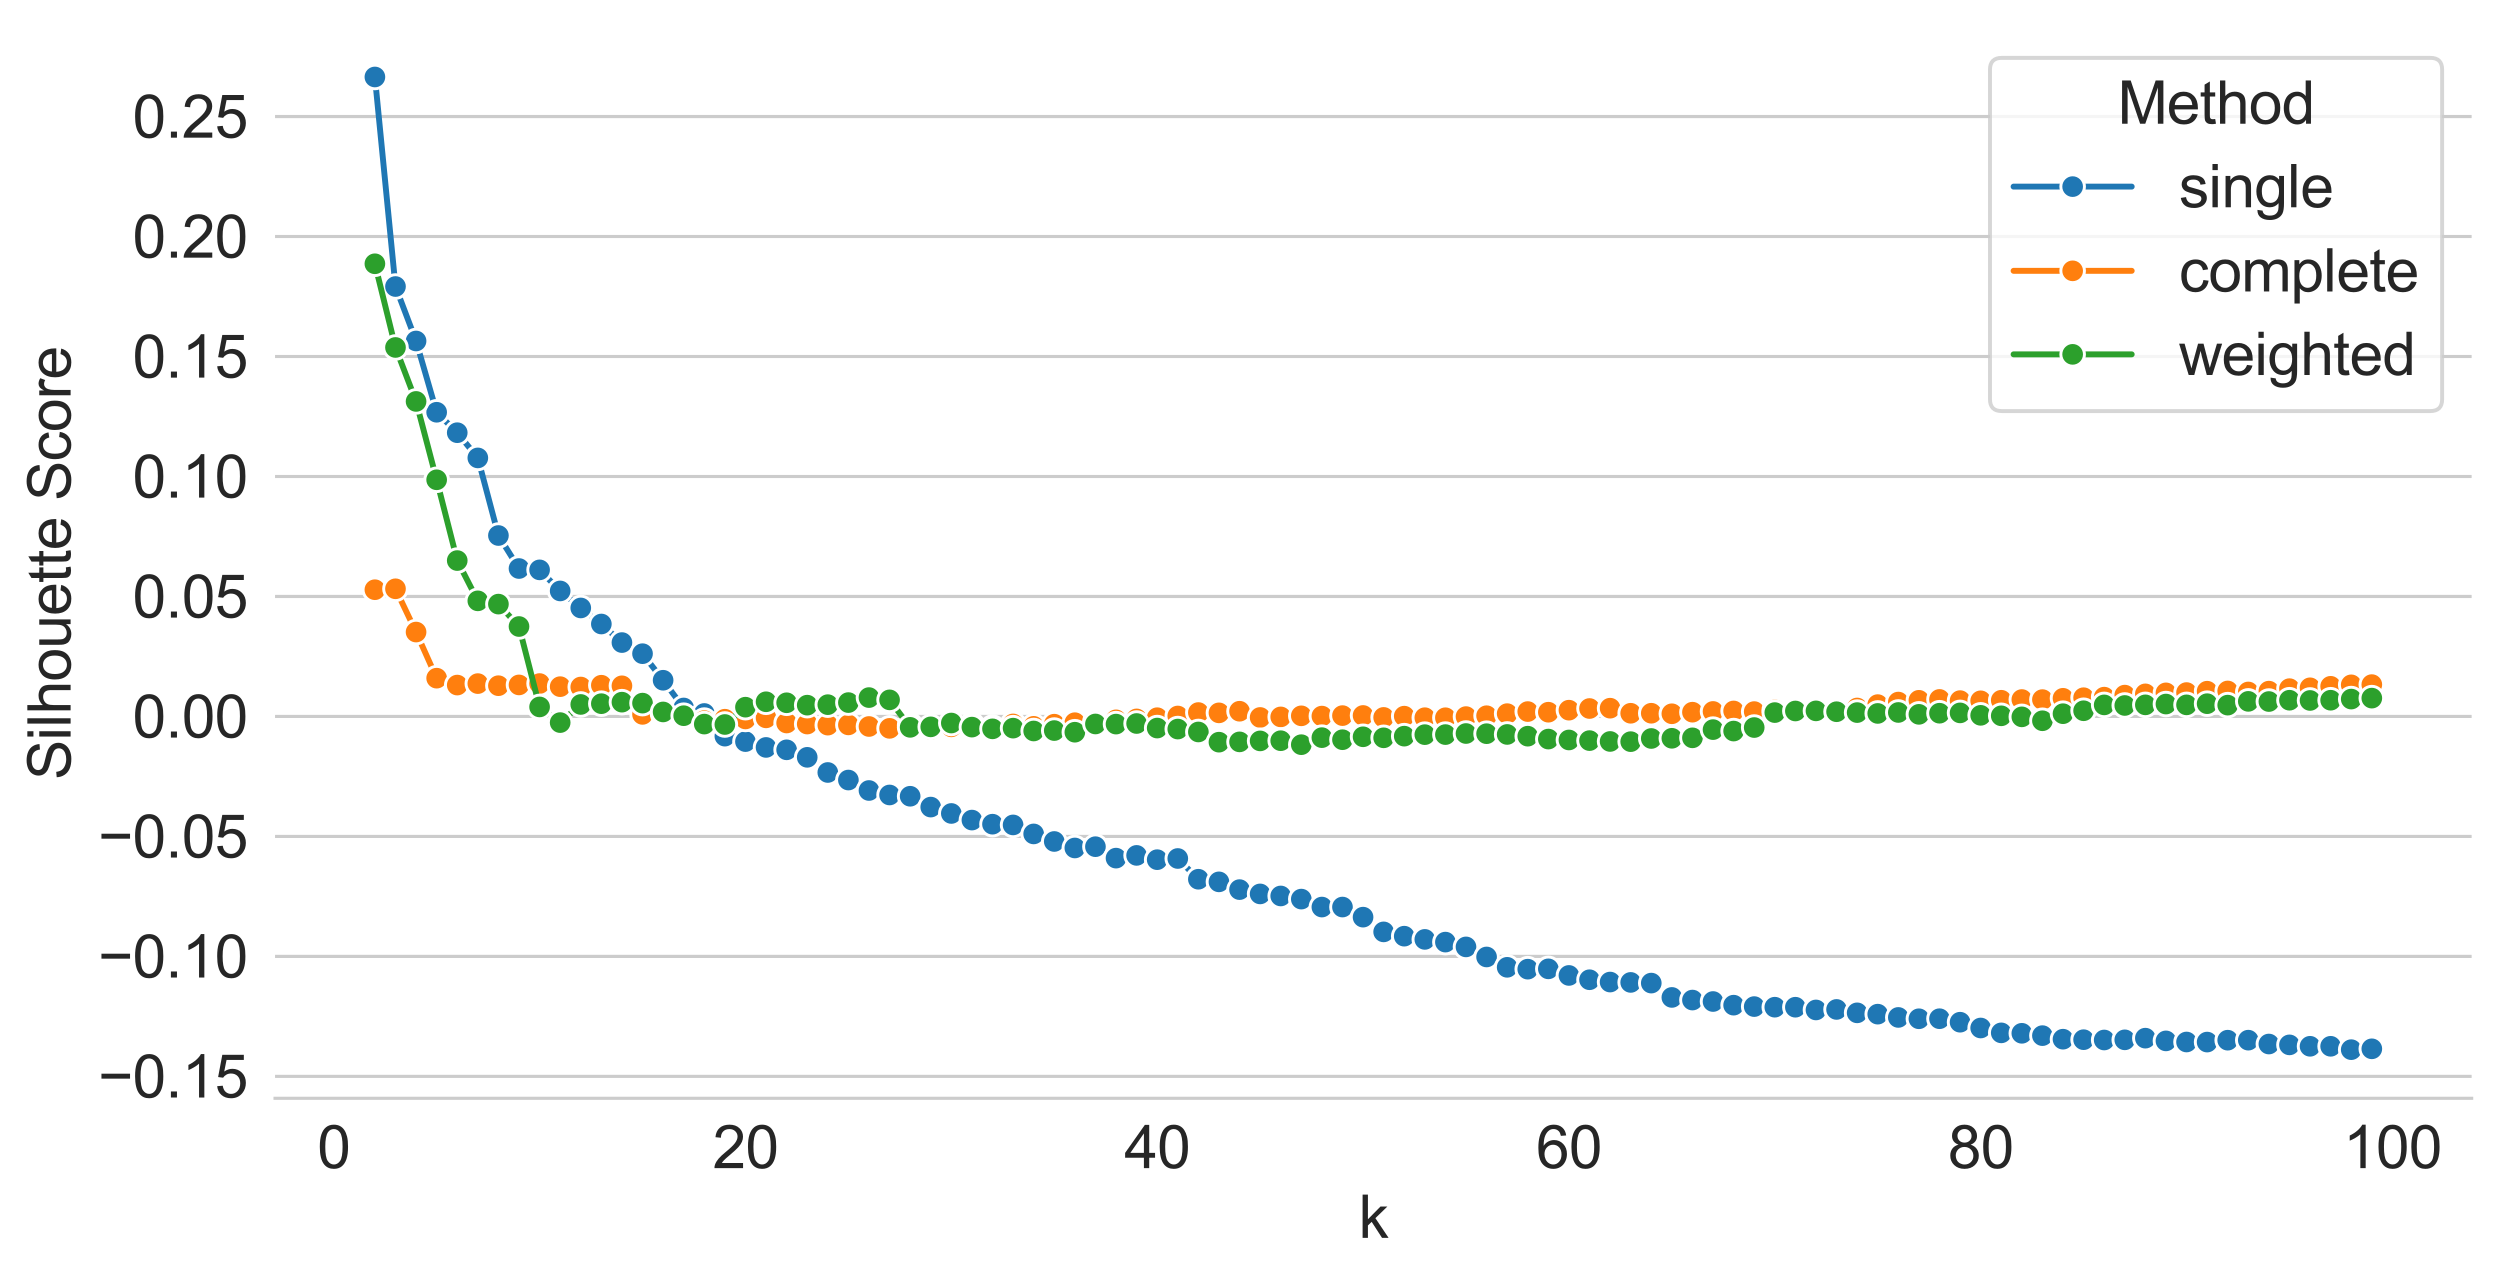 <?xml version="1.0" encoding="utf-8" standalone="no"?>
<!DOCTYPE svg PUBLIC "-//W3C//DTD SVG 1.1//EN"
  "http://www.w3.org/Graphics/SVG/1.1/DTD/svg11.dtd">
<svg height="324.636pt" version="1.1" viewBox="0 0 635.07 324.636" width="635.07pt" xmlns="http://www.w3.org/2000/svg" xmlns:xlink="http://www.w3.org/1999/xlink">
 <defs>
  <style type="text/css">*{stroke-linecap:butt;stroke-linejoin:round;}</style>
 </defs>
 <g id="figure_1">
  <g id="patch_1">
   <path d="M 0 324.636 
L 635.07 324.636 
L 635.07 0 
L 0 0 
z
" style="fill:#ffffff;"/>
  </g>
  <g id="axes_1">
   <g id="patch_2">
    <path d="M 69.87 279 
L 627.87 279 
L 627.87 7.2 
L 69.87 7.2 
z
" style="fill:#ffffff;"/>
   </g>
   <g id="matplotlib.axis_1">
    <g id="xtick_1">
     <g id="text_1">
      <!-- 0 -->
      <g style="fill:#262626;" transform="translate(80.604 296.737)scale(0.15 -0.15)">
       <defs>
        <path d="M 266 2259 
Q 266 3072 433 3567 
Q 600 4063 929 4331 
Q 1259 4600 1759 4600 
Q 2128 4600 2406 4451 
Q 2684 4303 2865 4023 
Q 3047 3744 3150 3342 
Q 3253 2941 3253 2259 
Q 3253 1453 3087 958 
Q 2922 463 2592 192 
Q 2263 -78 1759 -78 
Q 1097 -78 719 397 
Q 266 969 266 2259 
z
M 844 2259 
Q 844 1131 1108 757 
Q 1372 384 1759 384 
Q 2147 384 2411 759 
Q 2675 1134 2675 2259 
Q 2675 3391 2411 3762 
Q 2147 4134 1753 4134 
Q 1366 4134 1134 3806 
Q 844 3388 844 2259 
z
" id="ArialMT-30" transform="scale(0.016)"/>
       </defs>
       <use xlink:href="#ArialMT-30"/>
      </g>
     </g>
    </g>
    <g id="xtick_2">
     <g id="text_2">
      <!-- 20 -->
      <g style="fill:#262626;" transform="translate(181.026 296.737)scale(0.15 -0.15)">
       <defs>
        <path d="M 3222 541 
L 3222 0 
L 194 0 
Q 188 203 259 391 
Q 375 700 629 1000 
Q 884 1300 1366 1694 
Q 2113 2306 2375 2664 
Q 2638 3022 2638 3341 
Q 2638 3675 2398 3904 
Q 2159 4134 1775 4134 
Q 1369 4134 1125 3890 
Q 881 3647 878 3216 
L 300 3275 
Q 359 3922 746 4261 
Q 1134 4600 1788 4600 
Q 2447 4600 2831 4234 
Q 3216 3869 3216 3328 
Q 3216 3053 3103 2787 
Q 2991 2522 2730 2228 
Q 2469 1934 1863 1422 
Q 1356 997 1212 845 
Q 1069 694 975 541 
L 3222 541 
z
" id="ArialMT-32" transform="scale(0.016)"/>
       </defs>
       <use xlink:href="#ArialMT-32"/>
       <use x="55.615" xlink:href="#ArialMT-30"/>
      </g>
     </g>
    </g>
    <g id="xtick_3">
     <g id="text_3">
      <!-- 40 -->
      <g style="fill:#262626;" transform="translate(285.618 296.737)scale(0.15 -0.15)">
       <defs>
        <path d="M 2069 0 
L 2069 1097 
L 81 1097 
L 81 1613 
L 2172 4581 
L 2631 4581 
L 2631 1613 
L 3250 1613 
L 3250 1097 
L 2631 1097 
L 2631 0 
L 2069 0 
z
M 2069 1613 
L 2069 3678 
L 634 1613 
L 2069 1613 
z
" id="ArialMT-34" transform="scale(0.016)"/>
       </defs>
       <use xlink:href="#ArialMT-34"/>
       <use x="55.615" xlink:href="#ArialMT-30"/>
      </g>
     </g>
    </g>
    <g id="xtick_4">
     <g id="text_4">
      <!-- 60 -->
      <g style="fill:#262626;" transform="translate(390.21 296.737)scale(0.15 -0.15)">
       <defs>
        <path d="M 3184 3459 
L 2625 3416 
Q 2550 3747 2413 3897 
Q 2184 4138 1850 4138 
Q 1581 4138 1378 3988 
Q 1113 3794 959 3422 
Q 806 3050 800 2363 
Q 1003 2672 1297 2822 
Q 1591 2972 1913 2972 
Q 2475 2972 2870 2558 
Q 3266 2144 3266 1488 
Q 3266 1056 3080 686 
Q 2894 316 2569 119 
Q 2244 -78 1831 -78 
Q 1128 -78 684 439 
Q 241 956 241 2144 
Q 241 3472 731 4075 
Q 1159 4600 1884 4600 
Q 2425 4600 2770 4297 
Q 3116 3994 3184 3459 
z
M 888 1484 
Q 888 1194 1011 928 
Q 1134 663 1356 523 
Q 1578 384 1822 384 
Q 2178 384 2434 671 
Q 2691 959 2691 1453 
Q 2691 1928 2437 2201 
Q 2184 2475 1800 2475 
Q 1419 2475 1153 2201 
Q 888 1928 888 1484 
z
" id="ArialMT-36" transform="scale(0.016)"/>
       </defs>
       <use xlink:href="#ArialMT-36"/>
       <use x="55.615" xlink:href="#ArialMT-30"/>
      </g>
     </g>
    </g>
    <g id="xtick_5">
     <g id="text_5">
      <!-- 80 -->
      <g style="fill:#262626;" transform="translate(494.803 296.737)scale(0.15 -0.15)">
       <defs>
        <path d="M 1131 2484 
Q 781 2613 612 2850 
Q 444 3088 444 3419 
Q 444 3919 803 4259 
Q 1163 4600 1759 4600 
Q 2359 4600 2725 4251 
Q 3091 3903 3091 3403 
Q 3091 3084 2923 2848 
Q 2756 2613 2416 2484 
Q 2838 2347 3058 2040 
Q 3278 1734 3278 1309 
Q 3278 722 2862 322 
Q 2447 -78 1769 -78 
Q 1091 -78 675 323 
Q 259 725 259 1325 
Q 259 1772 486 2073 
Q 713 2375 1131 2484 
z
M 1019 3438 
Q 1019 3113 1228 2906 
Q 1438 2700 1772 2700 
Q 2097 2700 2305 2904 
Q 2513 3109 2513 3406 
Q 2513 3716 2298 3927 
Q 2084 4138 1766 4138 
Q 1444 4138 1231 3931 
Q 1019 3725 1019 3438 
z
M 838 1322 
Q 838 1081 952 856 
Q 1066 631 1291 507 
Q 1516 384 1775 384 
Q 2178 384 2440 643 
Q 2703 903 2703 1303 
Q 2703 1709 2433 1975 
Q 2163 2241 1756 2241 
Q 1359 2241 1098 1978 
Q 838 1716 838 1322 
z
" id="ArialMT-38" transform="scale(0.016)"/>
       </defs>
       <use xlink:href="#ArialMT-38"/>
       <use x="55.615" xlink:href="#ArialMT-30"/>
      </g>
     </g>
    </g>
    <g id="xtick_6">
     <g id="text_6">
      <!-- 100 -->
      <g style="fill:#262626;" transform="translate(595.224 296.737)scale(0.15 -0.15)">
       <defs>
        <path d="M 2384 0 
L 1822 0 
L 1822 3584 
Q 1619 3391 1289 3197 
Q 959 3003 697 2906 
L 697 3450 
Q 1169 3672 1522 3987 
Q 1875 4303 2022 4600 
L 2384 4600 
L 2384 0 
z
" id="ArialMT-31" transform="scale(0.016)"/>
       </defs>
       <use xlink:href="#ArialMT-31"/>
       <use x="55.615" xlink:href="#ArialMT-30"/>
       <use x="111.23" xlink:href="#ArialMT-30"/>
      </g>
     </g>
    </g>
    <g id="text_7">
     <!-- k -->
     <g style="fill:#262626;" transform="translate(345.12 314.455)scale(0.15 -0.15)">
      <defs>
       <path d="M 425 0 
L 425 4581 
L 988 4581 
L 988 1969 
L 2319 3319 
L 3047 3319 
L 1778 2088 
L 3175 0 
L 2481 0 
L 1384 1697 
L 988 1316 
L 988 0 
L 425 0 
z
" id="ArialMT-6b" transform="scale(0.016)"/>
      </defs>
      <use xlink:href="#ArialMT-6b"/>
     </g>
    </g>
   </g>
   <g id="matplotlib.axis_2">
    <g id="ytick_1">
     <g id="line2d_1">
      <path clip-path="url(#pde8fe21ea1)" d="M 69.87 273.432 
L 627.87 273.432 
" style="fill:none;stroke:#cccccc;stroke-linecap:round;stroke-width:0.8;"/>
     </g>
     <g id="text_8">
      <!-- −0.15 -->
      <g style="fill:#262626;" transform="translate(24.918 278.8)scale(0.15 -0.15)">
       <defs>
        <path d="M 3381 1997 
L 356 1997 
L 356 2522 
L 3381 2522 
L 3381 1997 
z
" id="ArialMT-2212" transform="scale(0.016)"/>
        <path d="M 581 0 
L 581 641 
L 1222 641 
L 1222 0 
L 581 0 
z
" id="ArialMT-2e" transform="scale(0.016)"/>
        <path d="M 266 1200 
L 856 1250 
Q 922 819 1161 601 
Q 1400 384 1738 384 
Q 2144 384 2425 690 
Q 2706 997 2706 1503 
Q 2706 1984 2436 2262 
Q 2166 2541 1728 2541 
Q 1456 2541 1237 2417 
Q 1019 2294 894 2097 
L 366 2166 
L 809 4519 
L 3088 4519 
L 3088 3981 
L 1259 3981 
L 1013 2750 
Q 1425 3038 1878 3038 
Q 2478 3038 2890 2622 
Q 3303 2206 3303 1553 
Q 3303 931 2941 478 
Q 2500 -78 1738 -78 
Q 1113 -78 717 272 
Q 322 622 266 1200 
z
" id="ArialMT-35" transform="scale(0.016)"/>
       </defs>
       <use xlink:href="#ArialMT-2212"/>
       <use x="58.398" xlink:href="#ArialMT-30"/>
       <use x="114.014" xlink:href="#ArialMT-2e"/>
       <use x="141.797" xlink:href="#ArialMT-31"/>
       <use x="197.412" xlink:href="#ArialMT-35"/>
      </g>
     </g>
    </g>
    <g id="ytick_2">
     <g id="line2d_2">
      <path clip-path="url(#pde8fe21ea1)" d="M 69.87 242.953 
L 627.87 242.953 
" style="fill:none;stroke:#cccccc;stroke-linecap:round;stroke-width:0.8;"/>
     </g>
     <g id="text_9">
      <!-- −0.10 -->
      <g style="fill:#262626;" transform="translate(24.918 248.321)scale(0.15 -0.15)">
       <use xlink:href="#ArialMT-2212"/>
       <use x="58.398" xlink:href="#ArialMT-30"/>
       <use x="114.014" xlink:href="#ArialMT-2e"/>
       <use x="141.797" xlink:href="#ArialMT-31"/>
       <use x="197.412" xlink:href="#ArialMT-30"/>
      </g>
     </g>
    </g>
    <g id="ytick_3">
     <g id="line2d_3">
      <path clip-path="url(#pde8fe21ea1)" d="M 69.87 212.475 
L 627.87 212.475 
" style="fill:none;stroke:#cccccc;stroke-linecap:round;stroke-width:0.8;"/>
     </g>
     <g id="text_10">
      <!-- −0.05 -->
      <g style="fill:#262626;" transform="translate(24.918 217.843)scale(0.15 -0.15)">
       <use xlink:href="#ArialMT-2212"/>
       <use x="58.398" xlink:href="#ArialMT-30"/>
       <use x="114.014" xlink:href="#ArialMT-2e"/>
       <use x="141.797" xlink:href="#ArialMT-30"/>
       <use x="197.412" xlink:href="#ArialMT-35"/>
      </g>
     </g>
    </g>
    <g id="ytick_4">
     <g id="line2d_4">
      <path clip-path="url(#pde8fe21ea1)" d="M 69.87 181.996 
L 627.87 181.996 
" style="fill:none;stroke:#cccccc;stroke-linecap:round;stroke-width:0.8;"/>
     </g>
     <g id="text_11">
      <!-- 0.00 -->
      <g style="fill:#262626;" transform="translate(33.679 187.365)scale(0.15 -0.15)">
       <use xlink:href="#ArialMT-30"/>
       <use x="55.615" xlink:href="#ArialMT-2e"/>
       <use x="83.398" xlink:href="#ArialMT-30"/>
       <use x="139.014" xlink:href="#ArialMT-30"/>
      </g>
     </g>
    </g>
    <g id="ytick_5">
     <g id="line2d_5">
      <path clip-path="url(#pde8fe21ea1)" d="M 69.87 151.518 
L 627.87 151.518 
" style="fill:none;stroke:#cccccc;stroke-linecap:round;stroke-width:0.8;"/>
     </g>
     <g id="text_12">
      <!-- 0.05 -->
      <g style="fill:#262626;" transform="translate(33.679 156.886)scale(0.15 -0.15)">
       <use xlink:href="#ArialMT-30"/>
       <use x="55.615" xlink:href="#ArialMT-2e"/>
       <use x="83.398" xlink:href="#ArialMT-30"/>
       <use x="139.014" xlink:href="#ArialMT-35"/>
      </g>
     </g>
    </g>
    <g id="ytick_6">
     <g id="line2d_6">
      <path clip-path="url(#pde8fe21ea1)" d="M 69.87 121.039 
L 627.87 121.039 
" style="fill:none;stroke:#cccccc;stroke-linecap:round;stroke-width:0.8;"/>
     </g>
     <g id="text_13">
      <!-- 0.10 -->
      <g style="fill:#262626;" transform="translate(33.679 126.408)scale(0.15 -0.15)">
       <use xlink:href="#ArialMT-30"/>
       <use x="55.615" xlink:href="#ArialMT-2e"/>
       <use x="83.398" xlink:href="#ArialMT-31"/>
       <use x="139.014" xlink:href="#ArialMT-30"/>
      </g>
     </g>
    </g>
    <g id="ytick_7">
     <g id="line2d_7">
      <path clip-path="url(#pde8fe21ea1)" d="M 69.87 90.561 
L 627.87 90.561 
" style="fill:none;stroke:#cccccc;stroke-linecap:round;stroke-width:0.8;"/>
     </g>
     <g id="text_14">
      <!-- 0.15 -->
      <g style="fill:#262626;" transform="translate(33.679 95.929)scale(0.15 -0.15)">
       <use xlink:href="#ArialMT-30"/>
       <use x="55.615" xlink:href="#ArialMT-2e"/>
       <use x="83.398" xlink:href="#ArialMT-31"/>
       <use x="139.014" xlink:href="#ArialMT-35"/>
      </g>
     </g>
    </g>
    <g id="ytick_8">
     <g id="line2d_8">
      <path clip-path="url(#pde8fe21ea1)" d="M 69.87 60.082 
L 627.87 60.082 
" style="fill:none;stroke:#cccccc;stroke-linecap:round;stroke-width:0.8;"/>
     </g>
     <g id="text_15">
      <!-- 0.20 -->
      <g style="fill:#262626;" transform="translate(33.679 65.451)scale(0.15 -0.15)">
       <use xlink:href="#ArialMT-30"/>
       <use x="55.615" xlink:href="#ArialMT-2e"/>
       <use x="83.398" xlink:href="#ArialMT-32"/>
       <use x="139.014" xlink:href="#ArialMT-30"/>
      </g>
     </g>
    </g>
    <g id="ytick_9">
     <g id="line2d_9">
      <path clip-path="url(#pde8fe21ea1)" d="M 69.87 29.604 
L 627.87 29.604 
" style="fill:none;stroke:#cccccc;stroke-linecap:round;stroke-width:0.8;"/>
     </g>
     <g id="text_16">
      <!-- 0.25 -->
      <g style="fill:#262626;" transform="translate(33.679 34.972)scale(0.15 -0.15)">
       <use xlink:href="#ArialMT-30"/>
       <use x="55.615" xlink:href="#ArialMT-2e"/>
       <use x="83.398" xlink:href="#ArialMT-32"/>
       <use x="139.014" xlink:href="#ArialMT-35"/>
      </g>
     </g>
    </g>
    <g id="text_17">
     <!-- Silhouette Score -->
     <g style="fill:#262626;" transform="translate(17.937 198.131)rotate(-90)scale(0.15 -0.15)">
      <defs>
       <path d="M 288 1472 
L 859 1522 
Q 900 1178 1048 958 
Q 1197 738 1509 602 
Q 1822 466 2213 466 
Q 2559 466 2825 569 
Q 3091 672 3220 851 
Q 3350 1031 3350 1244 
Q 3350 1459 3225 1620 
Q 3100 1781 2813 1891 
Q 2628 1963 1997 2114 
Q 1366 2266 1113 2400 
Q 784 2572 623 2826 
Q 463 3081 463 3397 
Q 463 3744 659 4045 
Q 856 4347 1234 4503 
Q 1613 4659 2075 4659 
Q 2584 4659 2973 4495 
Q 3363 4331 3572 4012 
Q 3781 3694 3797 3291 
L 3216 3247 
Q 3169 3681 2898 3903 
Q 2628 4125 2100 4125 
Q 1550 4125 1298 3923 
Q 1047 3722 1047 3438 
Q 1047 3191 1225 3031 
Q 1400 2872 2139 2705 
Q 2878 2538 3153 2413 
Q 3553 2228 3743 1945 
Q 3934 1663 3934 1294 
Q 3934 928 3725 604 
Q 3516 281 3123 101 
Q 2731 -78 2241 -78 
Q 1619 -78 1198 103 
Q 778 284 539 648 
Q 300 1013 288 1472 
z
" id="ArialMT-53" transform="scale(0.016)"/>
       <path d="M 425 3934 
L 425 4581 
L 988 4581 
L 988 3934 
L 425 3934 
z
M 425 0 
L 425 3319 
L 988 3319 
L 988 0 
L 425 0 
z
" id="ArialMT-69" transform="scale(0.016)"/>
       <path d="M 409 0 
L 409 4581 
L 972 4581 
L 972 0 
L 409 0 
z
" id="ArialMT-6c" transform="scale(0.016)"/>
       <path d="M 422 0 
L 422 4581 
L 984 4581 
L 984 2938 
Q 1378 3394 1978 3394 
Q 2347 3394 2619 3248 
Q 2891 3103 3008 2847 
Q 3125 2591 3125 2103 
L 3125 0 
L 2563 0 
L 2563 2103 
Q 2563 2525 2380 2717 
Q 2197 2909 1863 2909 
Q 1613 2909 1392 2779 
Q 1172 2650 1078 2428 
Q 984 2206 984 1816 
L 984 0 
L 422 0 
z
" id="ArialMT-68" transform="scale(0.016)"/>
       <path d="M 213 1659 
Q 213 2581 725 3025 
Q 1153 3394 1769 3394 
Q 2453 3394 2887 2945 
Q 3322 2497 3322 1706 
Q 3322 1066 3130 698 
Q 2938 331 2570 128 
Q 2203 -75 1769 -75 
Q 1072 -75 642 372 
Q 213 819 213 1659 
z
M 791 1659 
Q 791 1022 1069 705 
Q 1347 388 1769 388 
Q 2188 388 2466 706 
Q 2744 1025 2744 1678 
Q 2744 2294 2464 2611 
Q 2184 2928 1769 2928 
Q 1347 2928 1069 2612 
Q 791 2297 791 1659 
z
" id="ArialMT-6f" transform="scale(0.016)"/>
       <path d="M 2597 0 
L 2597 488 
Q 2209 -75 1544 -75 
Q 1250 -75 995 37 
Q 741 150 617 320 
Q 494 491 444 738 
Q 409 903 409 1263 
L 409 3319 
L 972 3319 
L 972 1478 
Q 972 1038 1006 884 
Q 1059 663 1231 536 
Q 1403 409 1656 409 
Q 1909 409 2131 539 
Q 2353 669 2445 892 
Q 2538 1116 2538 1541 
L 2538 3319 
L 3100 3319 
L 3100 0 
L 2597 0 
z
" id="ArialMT-75" transform="scale(0.016)"/>
       <path d="M 2694 1069 
L 3275 997 
Q 3138 488 2766 206 
Q 2394 -75 1816 -75 
Q 1088 -75 661 373 
Q 234 822 234 1631 
Q 234 2469 665 2931 
Q 1097 3394 1784 3394 
Q 2450 3394 2872 2941 
Q 3294 2488 3294 1666 
Q 3294 1616 3291 1516 
L 816 1516 
Q 847 969 1125 678 
Q 1403 388 1819 388 
Q 2128 388 2347 550 
Q 2566 713 2694 1069 
z
M 847 1978 
L 2700 1978 
Q 2663 2397 2488 2606 
Q 2219 2931 1791 2931 
Q 1403 2931 1139 2672 
Q 875 2413 847 1978 
z
" id="ArialMT-65" transform="scale(0.016)"/>
       <path d="M 1650 503 
L 1731 6 
Q 1494 -44 1306 -44 
Q 1000 -44 831 53 
Q 663 150 594 308 
Q 525 466 525 972 
L 525 2881 
L 113 2881 
L 113 3319 
L 525 3319 
L 525 4141 
L 1084 4478 
L 1084 3319 
L 1650 3319 
L 1650 2881 
L 1084 2881 
L 1084 941 
Q 1084 700 1114 631 
Q 1144 563 1211 522 
Q 1278 481 1403 481 
Q 1497 481 1650 503 
z
" id="ArialMT-74" transform="scale(0.016)"/>
       <path id="ArialMT-20" transform="scale(0.016)"/>
       <path d="M 2588 1216 
L 3141 1144 
Q 3050 572 2676 248 
Q 2303 -75 1759 -75 
Q 1078 -75 664 370 
Q 250 816 250 1647 
Q 250 2184 428 2587 
Q 606 2991 970 3192 
Q 1334 3394 1763 3394 
Q 2303 3394 2647 3120 
Q 2991 2847 3088 2344 
L 2541 2259 
Q 2463 2594 2264 2762 
Q 2066 2931 1784 2931 
Q 1359 2931 1093 2626 
Q 828 2322 828 1663 
Q 828 994 1084 691 
Q 1341 388 1753 388 
Q 2084 388 2306 591 
Q 2528 794 2588 1216 
z
" id="ArialMT-63" transform="scale(0.016)"/>
       <path d="M 416 0 
L 416 3319 
L 922 3319 
L 922 2816 
Q 1116 3169 1280 3281 
Q 1444 3394 1641 3394 
Q 1925 3394 2219 3213 
L 2025 2691 
Q 1819 2813 1613 2813 
Q 1428 2813 1281 2702 
Q 1134 2591 1072 2394 
Q 978 2094 978 1738 
L 978 0 
L 416 0 
z
" id="ArialMT-72" transform="scale(0.016)"/>
      </defs>
      <use xlink:href="#ArialMT-53"/>
      <use x="66.699" xlink:href="#ArialMT-69"/>
      <use x="88.916" xlink:href="#ArialMT-6c"/>
      <use x="111.133" xlink:href="#ArialMT-68"/>
      <use x="166.748" xlink:href="#ArialMT-6f"/>
      <use x="222.363" xlink:href="#ArialMT-75"/>
      <use x="277.979" xlink:href="#ArialMT-65"/>
      <use x="333.594" xlink:href="#ArialMT-74"/>
      <use x="361.377" xlink:href="#ArialMT-74"/>
      <use x="389.16" xlink:href="#ArialMT-65"/>
      <use x="444.775" xlink:href="#ArialMT-20"/>
      <use x="472.559" xlink:href="#ArialMT-53"/>
      <use x="539.258" xlink:href="#ArialMT-63"/>
      <use x="589.258" xlink:href="#ArialMT-6f"/>
      <use x="644.873" xlink:href="#ArialMT-72"/>
      <use x="678.174" xlink:href="#ArialMT-65"/>
     </g>
    </g>
   </g>
   <g id="line2d_10">
    <path clip-path="url(#pde8fe21ea1)" d="M 95.234 19.555 
L 100.464 72.786 
L 105.693 86.621 
L 110.923 104.725 
L 116.152 109.919 
L 121.382 116.324 
L 126.612 136.036 
L 131.841 144.42 
L 137.071 144.763 
L 142.3 150.115 
L 147.53 154.437 
L 152.76 158.515 
L 157.989 163.23 
L 163.219 166.055 
L 168.449 172.802 
L 173.678 179.847 
L 178.908 181.244 
L 184.137 187.002 
L 189.367 188.387 
L 194.597 189.868 
L 199.826 190.474 
L 205.056 192.381 
L 210.285 196.232 
L 215.515 198.151 
L 220.745 200.808 
L 225.974 201.946 
L 231.204 202.27 
L 236.434 205.021 
L 241.663 206.643 
L 246.893 208.323 
L 252.122 209.366 
L 257.352 209.554 
L 262.582 211.84 
L 267.811 213.76 
L 273.041 215.409 
L 278.271 215.083 
L 283.5 217.988 
L 288.73 217.295 
L 293.959 218.383 
L 299.189 218.081 
L 304.419 223.351 
L 309.648 224.017 
L 314.878 225.986 
L 320.107 227.08 
L 325.337 227.6 
L 330.567 228.395 
L 335.796 230.418 
L 341.026 230.415 
L 346.256 232.981 
L 351.485 236.726 
L 356.715 237.814 
L 361.944 238.632 
L 367.174 239.32 
L 372.404 240.54 
L 377.633 243.097 
L 382.863 245.724 
L 388.092 246.195 
L 393.322 246.115 
L 398.552 247.79 
L 403.781 248.882 
L 409.011 249.468 
L 414.241 249.56 
L 419.47 249.733 
L 424.7 253.374 
L 429.929 254.043 
L 435.159 254.413 
L 440.389 255.341 
L 445.618 255.7 
L 450.848 255.855 
L 456.077 255.861 
L 461.307 256.555 
L 466.537 256.427 
L 471.766 257.29 
L 476.996 257.623 
L 482.226 258.457 
L 487.455 258.795 
L 492.685 258.782 
L 497.914 259.67 
L 503.144 261.14 
L 508.374 262.376 
L 513.603 262.487 
L 518.833 263.08 
L 524.062 263.984 
L 529.292 264.111 
L 534.522 264.187 
L 539.751 264.146 
L 544.981 263.722 
L 550.211 264.415 
L 555.44 264.697 
L 560.67 264.716 
L 565.899 264.237 
L 571.129 264.231 
L 576.359 265.211 
L 581.588 265.428 
L 586.818 265.785 
L 592.047 265.786 
L 597.277 266.645 
L 602.507 266.427 
" style="fill:none;stroke:#1f77b4;stroke-linecap:round;stroke-width:1.5;"/>
    <defs>
     <path d="M 0 3 
C 0.796 3 1.559 2.684 2.121 2.121 
C 2.684 1.559 3 0.796 3 0 
C 3 -0.796 2.684 -1.559 2.121 -2.121 
C 1.559 -2.684 0.796 -3 0 -3 
C -0.796 -3 -1.559 -2.684 -2.121 -2.121 
C -2.684 -1.559 -3 -0.796 -3 0 
C -3 0.796 -2.684 1.559 -2.121 2.121 
C -1.559 2.684 -0.796 3 0 3 
z
" id="mca0a408a23" style="stroke:#ffffff;stroke-width:0.75;"/>
    </defs>
    <g clip-path="url(#pde8fe21ea1)">
     <use style="fill:#1f77b4;stroke:#ffffff;stroke-width:0.75;" x="95.234" xlink:href="#mca0a408a23" y="19.555"/>
     <use style="fill:#1f77b4;stroke:#ffffff;stroke-width:0.75;" x="100.464" xlink:href="#mca0a408a23" y="72.786"/>
     <use style="fill:#1f77b4;stroke:#ffffff;stroke-width:0.75;" x="105.693" xlink:href="#mca0a408a23" y="86.621"/>
     <use style="fill:#1f77b4;stroke:#ffffff;stroke-width:0.75;" x="110.923" xlink:href="#mca0a408a23" y="104.725"/>
     <use style="fill:#1f77b4;stroke:#ffffff;stroke-width:0.75;" x="116.152" xlink:href="#mca0a408a23" y="109.919"/>
     <use style="fill:#1f77b4;stroke:#ffffff;stroke-width:0.75;" x="121.382" xlink:href="#mca0a408a23" y="116.324"/>
     <use style="fill:#1f77b4;stroke:#ffffff;stroke-width:0.75;" x="126.612" xlink:href="#mca0a408a23" y="136.036"/>
     <use style="fill:#1f77b4;stroke:#ffffff;stroke-width:0.75;" x="131.841" xlink:href="#mca0a408a23" y="144.42"/>
     <use style="fill:#1f77b4;stroke:#ffffff;stroke-width:0.75;" x="137.071" xlink:href="#mca0a408a23" y="144.763"/>
     <use style="fill:#1f77b4;stroke:#ffffff;stroke-width:0.75;" x="142.3" xlink:href="#mca0a408a23" y="150.115"/>
     <use style="fill:#1f77b4;stroke:#ffffff;stroke-width:0.75;" x="147.53" xlink:href="#mca0a408a23" y="154.437"/>
     <use style="fill:#1f77b4;stroke:#ffffff;stroke-width:0.75;" x="152.76" xlink:href="#mca0a408a23" y="158.515"/>
     <use style="fill:#1f77b4;stroke:#ffffff;stroke-width:0.75;" x="157.989" xlink:href="#mca0a408a23" y="163.23"/>
     <use style="fill:#1f77b4;stroke:#ffffff;stroke-width:0.75;" x="163.219" xlink:href="#mca0a408a23" y="166.055"/>
     <use style="fill:#1f77b4;stroke:#ffffff;stroke-width:0.75;" x="168.449" xlink:href="#mca0a408a23" y="172.802"/>
     <use style="fill:#1f77b4;stroke:#ffffff;stroke-width:0.75;" x="173.678" xlink:href="#mca0a408a23" y="179.847"/>
     <use style="fill:#1f77b4;stroke:#ffffff;stroke-width:0.75;" x="178.908" xlink:href="#mca0a408a23" y="181.244"/>
     <use style="fill:#1f77b4;stroke:#ffffff;stroke-width:0.75;" x="184.137" xlink:href="#mca0a408a23" y="187.002"/>
     <use style="fill:#1f77b4;stroke:#ffffff;stroke-width:0.75;" x="189.367" xlink:href="#mca0a408a23" y="188.387"/>
     <use style="fill:#1f77b4;stroke:#ffffff;stroke-width:0.75;" x="194.597" xlink:href="#mca0a408a23" y="189.868"/>
     <use style="fill:#1f77b4;stroke:#ffffff;stroke-width:0.75;" x="199.826" xlink:href="#mca0a408a23" y="190.474"/>
     <use style="fill:#1f77b4;stroke:#ffffff;stroke-width:0.75;" x="205.056" xlink:href="#mca0a408a23" y="192.381"/>
     <use style="fill:#1f77b4;stroke:#ffffff;stroke-width:0.75;" x="210.285" xlink:href="#mca0a408a23" y="196.232"/>
     <use style="fill:#1f77b4;stroke:#ffffff;stroke-width:0.75;" x="215.515" xlink:href="#mca0a408a23" y="198.151"/>
     <use style="fill:#1f77b4;stroke:#ffffff;stroke-width:0.75;" x="220.745" xlink:href="#mca0a408a23" y="200.808"/>
     <use style="fill:#1f77b4;stroke:#ffffff;stroke-width:0.75;" x="225.974" xlink:href="#mca0a408a23" y="201.946"/>
     <use style="fill:#1f77b4;stroke:#ffffff;stroke-width:0.75;" x="231.204" xlink:href="#mca0a408a23" y="202.27"/>
     <use style="fill:#1f77b4;stroke:#ffffff;stroke-width:0.75;" x="236.434" xlink:href="#mca0a408a23" y="205.021"/>
     <use style="fill:#1f77b4;stroke:#ffffff;stroke-width:0.75;" x="241.663" xlink:href="#mca0a408a23" y="206.643"/>
     <use style="fill:#1f77b4;stroke:#ffffff;stroke-width:0.75;" x="246.893" xlink:href="#mca0a408a23" y="208.323"/>
     <use style="fill:#1f77b4;stroke:#ffffff;stroke-width:0.75;" x="252.122" xlink:href="#mca0a408a23" y="209.366"/>
     <use style="fill:#1f77b4;stroke:#ffffff;stroke-width:0.75;" x="257.352" xlink:href="#mca0a408a23" y="209.554"/>
     <use style="fill:#1f77b4;stroke:#ffffff;stroke-width:0.75;" x="262.582" xlink:href="#mca0a408a23" y="211.84"/>
     <use style="fill:#1f77b4;stroke:#ffffff;stroke-width:0.75;" x="267.811" xlink:href="#mca0a408a23" y="213.76"/>
     <use style="fill:#1f77b4;stroke:#ffffff;stroke-width:0.75;" x="273.041" xlink:href="#mca0a408a23" y="215.409"/>
     <use style="fill:#1f77b4;stroke:#ffffff;stroke-width:0.75;" x="278.271" xlink:href="#mca0a408a23" y="215.083"/>
     <use style="fill:#1f77b4;stroke:#ffffff;stroke-width:0.75;" x="283.5" xlink:href="#mca0a408a23" y="217.988"/>
     <use style="fill:#1f77b4;stroke:#ffffff;stroke-width:0.75;" x="288.73" xlink:href="#mca0a408a23" y="217.295"/>
     <use style="fill:#1f77b4;stroke:#ffffff;stroke-width:0.75;" x="293.959" xlink:href="#mca0a408a23" y="218.383"/>
     <use style="fill:#1f77b4;stroke:#ffffff;stroke-width:0.75;" x="299.189" xlink:href="#mca0a408a23" y="218.081"/>
     <use style="fill:#1f77b4;stroke:#ffffff;stroke-width:0.75;" x="304.419" xlink:href="#mca0a408a23" y="223.351"/>
     <use style="fill:#1f77b4;stroke:#ffffff;stroke-width:0.75;" x="309.648" xlink:href="#mca0a408a23" y="224.017"/>
     <use style="fill:#1f77b4;stroke:#ffffff;stroke-width:0.75;" x="314.878" xlink:href="#mca0a408a23" y="225.986"/>
     <use style="fill:#1f77b4;stroke:#ffffff;stroke-width:0.75;" x="320.107" xlink:href="#mca0a408a23" y="227.08"/>
     <use style="fill:#1f77b4;stroke:#ffffff;stroke-width:0.75;" x="325.337" xlink:href="#mca0a408a23" y="227.6"/>
     <use style="fill:#1f77b4;stroke:#ffffff;stroke-width:0.75;" x="330.567" xlink:href="#mca0a408a23" y="228.395"/>
     <use style="fill:#1f77b4;stroke:#ffffff;stroke-width:0.75;" x="335.796" xlink:href="#mca0a408a23" y="230.418"/>
     <use style="fill:#1f77b4;stroke:#ffffff;stroke-width:0.75;" x="341.026" xlink:href="#mca0a408a23" y="230.415"/>
     <use style="fill:#1f77b4;stroke:#ffffff;stroke-width:0.75;" x="346.256" xlink:href="#mca0a408a23" y="232.981"/>
     <use style="fill:#1f77b4;stroke:#ffffff;stroke-width:0.75;" x="351.485" xlink:href="#mca0a408a23" y="236.726"/>
     <use style="fill:#1f77b4;stroke:#ffffff;stroke-width:0.75;" x="356.715" xlink:href="#mca0a408a23" y="237.814"/>
     <use style="fill:#1f77b4;stroke:#ffffff;stroke-width:0.75;" x="361.944" xlink:href="#mca0a408a23" y="238.632"/>
     <use style="fill:#1f77b4;stroke:#ffffff;stroke-width:0.75;" x="367.174" xlink:href="#mca0a408a23" y="239.32"/>
     <use style="fill:#1f77b4;stroke:#ffffff;stroke-width:0.75;" x="372.404" xlink:href="#mca0a408a23" y="240.54"/>
     <use style="fill:#1f77b4;stroke:#ffffff;stroke-width:0.75;" x="377.633" xlink:href="#mca0a408a23" y="243.097"/>
     <use style="fill:#1f77b4;stroke:#ffffff;stroke-width:0.75;" x="382.863" xlink:href="#mca0a408a23" y="245.724"/>
     <use style="fill:#1f77b4;stroke:#ffffff;stroke-width:0.75;" x="388.092" xlink:href="#mca0a408a23" y="246.195"/>
     <use style="fill:#1f77b4;stroke:#ffffff;stroke-width:0.75;" x="393.322" xlink:href="#mca0a408a23" y="246.115"/>
     <use style="fill:#1f77b4;stroke:#ffffff;stroke-width:0.75;" x="398.552" xlink:href="#mca0a408a23" y="247.79"/>
     <use style="fill:#1f77b4;stroke:#ffffff;stroke-width:0.75;" x="403.781" xlink:href="#mca0a408a23" y="248.882"/>
     <use style="fill:#1f77b4;stroke:#ffffff;stroke-width:0.75;" x="409.011" xlink:href="#mca0a408a23" y="249.468"/>
     <use style="fill:#1f77b4;stroke:#ffffff;stroke-width:0.75;" x="414.241" xlink:href="#mca0a408a23" y="249.56"/>
     <use style="fill:#1f77b4;stroke:#ffffff;stroke-width:0.75;" x="419.47" xlink:href="#mca0a408a23" y="249.733"/>
     <use style="fill:#1f77b4;stroke:#ffffff;stroke-width:0.75;" x="424.7" xlink:href="#mca0a408a23" y="253.374"/>
     <use style="fill:#1f77b4;stroke:#ffffff;stroke-width:0.75;" x="429.929" xlink:href="#mca0a408a23" y="254.043"/>
     <use style="fill:#1f77b4;stroke:#ffffff;stroke-width:0.75;" x="435.159" xlink:href="#mca0a408a23" y="254.413"/>
     <use style="fill:#1f77b4;stroke:#ffffff;stroke-width:0.75;" x="440.389" xlink:href="#mca0a408a23" y="255.341"/>
     <use style="fill:#1f77b4;stroke:#ffffff;stroke-width:0.75;" x="445.618" xlink:href="#mca0a408a23" y="255.7"/>
     <use style="fill:#1f77b4;stroke:#ffffff;stroke-width:0.75;" x="450.848" xlink:href="#mca0a408a23" y="255.855"/>
     <use style="fill:#1f77b4;stroke:#ffffff;stroke-width:0.75;" x="456.077" xlink:href="#mca0a408a23" y="255.861"/>
     <use style="fill:#1f77b4;stroke:#ffffff;stroke-width:0.75;" x="461.307" xlink:href="#mca0a408a23" y="256.555"/>
     <use style="fill:#1f77b4;stroke:#ffffff;stroke-width:0.75;" x="466.537" xlink:href="#mca0a408a23" y="256.427"/>
     <use style="fill:#1f77b4;stroke:#ffffff;stroke-width:0.75;" x="471.766" xlink:href="#mca0a408a23" y="257.29"/>
     <use style="fill:#1f77b4;stroke:#ffffff;stroke-width:0.75;" x="476.996" xlink:href="#mca0a408a23" y="257.623"/>
     <use style="fill:#1f77b4;stroke:#ffffff;stroke-width:0.75;" x="482.226" xlink:href="#mca0a408a23" y="258.457"/>
     <use style="fill:#1f77b4;stroke:#ffffff;stroke-width:0.75;" x="487.455" xlink:href="#mca0a408a23" y="258.795"/>
     <use style="fill:#1f77b4;stroke:#ffffff;stroke-width:0.75;" x="492.685" xlink:href="#mca0a408a23" y="258.782"/>
     <use style="fill:#1f77b4;stroke:#ffffff;stroke-width:0.75;" x="497.914" xlink:href="#mca0a408a23" y="259.67"/>
     <use style="fill:#1f77b4;stroke:#ffffff;stroke-width:0.75;" x="503.144" xlink:href="#mca0a408a23" y="261.14"/>
     <use style="fill:#1f77b4;stroke:#ffffff;stroke-width:0.75;" x="508.374" xlink:href="#mca0a408a23" y="262.376"/>
     <use style="fill:#1f77b4;stroke:#ffffff;stroke-width:0.75;" x="513.603" xlink:href="#mca0a408a23" y="262.487"/>
     <use style="fill:#1f77b4;stroke:#ffffff;stroke-width:0.75;" x="518.833" xlink:href="#mca0a408a23" y="263.08"/>
     <use style="fill:#1f77b4;stroke:#ffffff;stroke-width:0.75;" x="524.062" xlink:href="#mca0a408a23" y="263.984"/>
     <use style="fill:#1f77b4;stroke:#ffffff;stroke-width:0.75;" x="529.292" xlink:href="#mca0a408a23" y="264.111"/>
     <use style="fill:#1f77b4;stroke:#ffffff;stroke-width:0.75;" x="534.522" xlink:href="#mca0a408a23" y="264.187"/>
     <use style="fill:#1f77b4;stroke:#ffffff;stroke-width:0.75;" x="539.751" xlink:href="#mca0a408a23" y="264.146"/>
     <use style="fill:#1f77b4;stroke:#ffffff;stroke-width:0.75;" x="544.981" xlink:href="#mca0a408a23" y="263.722"/>
     <use style="fill:#1f77b4;stroke:#ffffff;stroke-width:0.75;" x="550.211" xlink:href="#mca0a408a23" y="264.415"/>
     <use style="fill:#1f77b4;stroke:#ffffff;stroke-width:0.75;" x="555.44" xlink:href="#mca0a408a23" y="264.697"/>
     <use style="fill:#1f77b4;stroke:#ffffff;stroke-width:0.75;" x="560.67" xlink:href="#mca0a408a23" y="264.716"/>
     <use style="fill:#1f77b4;stroke:#ffffff;stroke-width:0.75;" x="565.899" xlink:href="#mca0a408a23" y="264.237"/>
     <use style="fill:#1f77b4;stroke:#ffffff;stroke-width:0.75;" x="571.129" xlink:href="#mca0a408a23" y="264.231"/>
     <use style="fill:#1f77b4;stroke:#ffffff;stroke-width:0.75;" x="576.359" xlink:href="#mca0a408a23" y="265.211"/>
     <use style="fill:#1f77b4;stroke:#ffffff;stroke-width:0.75;" x="581.588" xlink:href="#mca0a408a23" y="265.428"/>
     <use style="fill:#1f77b4;stroke:#ffffff;stroke-width:0.75;" x="586.818" xlink:href="#mca0a408a23" y="265.785"/>
     <use style="fill:#1f77b4;stroke:#ffffff;stroke-width:0.75;" x="592.047" xlink:href="#mca0a408a23" y="265.786"/>
     <use style="fill:#1f77b4;stroke:#ffffff;stroke-width:0.75;" x="597.277" xlink:href="#mca0a408a23" y="266.645"/>
     <use style="fill:#1f77b4;stroke:#ffffff;stroke-width:0.75;" x="602.507" xlink:href="#mca0a408a23" y="266.427"/>
    </g>
   </g>
   <g id="line2d_11">
    <path clip-path="url(#pde8fe21ea1)" d="M 95.234 149.804 
L 100.464 149.568 
L 105.693 160.559 
L 110.923 172.275 
L 116.152 174.027 
L 121.382 173.653 
L 126.612 174.187 
L 131.841 173.99 
L 137.071 173.638 
L 142.3 174.431 
L 147.53 174.523 
L 152.76 174.066 
L 157.989 174.214 
L 163.219 181.474 
L 168.449 181.362 
L 173.678 182.406 
L 178.908 183.05 
L 184.137 182.699 
L 189.367 182.634 
L 194.597 182.357 
L 199.826 183.662 
L 205.056 183.928 
L 210.285 184.205 
L 215.515 184.144 
L 220.745 184.549 
L 225.974 185.023 
L 231.204 184.233 
L 236.434 185.297 
L 241.663 184.641 
L 246.893 184.126 
L 252.122 184.828 
L 257.352 183.898 
L 262.582 184.506 
L 267.811 183.964 
L 273.041 183.585 
L 278.271 183.301 
L 283.5 182.856 
L 288.73 182.622 
L 293.959 182.318 
L 299.189 181.884 
L 304.419 181.006 
L 309.648 181.087 
L 314.878 180.673 
L 320.107 182.255 
L 325.337 182.116 
L 330.567 181.841 
L 335.796 181.906 
L 341.026 181.785 
L 346.256 181.751 
L 351.485 182.242 
L 356.715 181.923 
L 361.944 182.317 
L 367.174 182.329 
L 372.404 182.034 
L 377.633 181.815 
L 382.863 181.285 
L 388.092 180.759 
L 393.322 180.921 
L 398.552 180.405 
L 403.781 179.982 
L 409.011 179.899 
L 414.241 181.19 
L 419.47 181.184 
L 424.7 181.318 
L 429.929 180.916 
L 435.159 180.728 
L 440.389 180.605 
L 445.618 180.762 
L 450.848 180.327 
L 456.077 180.092 
L 461.307 180.703 
L 466.537 180.62 
L 471.766 179.849 
L 476.996 178.991 
L 482.226 178.345 
L 487.455 177.896 
L 492.685 177.675 
L 497.914 177.974 
L 503.144 178.023 
L 508.374 177.884 
L 513.603 177.702 
L 518.833 177.722 
L 524.062 177.385 
L 529.292 177.239 
L 534.522 177.094 
L 539.751 176.579 
L 544.981 176.261 
L 550.211 176.007 
L 555.44 175.93 
L 560.67 175.585 
L 565.899 175.527 
L 571.129 175.781 
L 576.359 175.568 
L 581.588 174.938 
L 586.818 174.721 
L 592.047 174.339 
L 597.277 173.967 
L 602.507 173.91 
" style="fill:none;stroke:#ff7f0e;stroke-linecap:round;stroke-width:1.5;"/>
    <defs>
     <path d="M 0 3 
C 0.796 3 1.559 2.684 2.121 2.121 
C 2.684 1.559 3 0.796 3 0 
C 3 -0.796 2.684 -1.559 2.121 -2.121 
C 1.559 -2.684 0.796 -3 0 -3 
C -0.796 -3 -1.559 -2.684 -2.121 -2.121 
C -2.684 -1.559 -3 -0.796 -3 0 
C -3 0.796 -2.684 1.559 -2.121 2.121 
C -1.559 2.684 -0.796 3 0 3 
z
" id="m42f7698e8a" style="stroke:#ffffff;stroke-width:0.75;"/>
    </defs>
    <g clip-path="url(#pde8fe21ea1)">
     <use style="fill:#ff7f0e;stroke:#ffffff;stroke-width:0.75;" x="95.234" xlink:href="#m42f7698e8a" y="149.804"/>
     <use style="fill:#ff7f0e;stroke:#ffffff;stroke-width:0.75;" x="100.464" xlink:href="#m42f7698e8a" y="149.568"/>
     <use style="fill:#ff7f0e;stroke:#ffffff;stroke-width:0.75;" x="105.693" xlink:href="#m42f7698e8a" y="160.559"/>
     <use style="fill:#ff7f0e;stroke:#ffffff;stroke-width:0.75;" x="110.923" xlink:href="#m42f7698e8a" y="172.275"/>
     <use style="fill:#ff7f0e;stroke:#ffffff;stroke-width:0.75;" x="116.152" xlink:href="#m42f7698e8a" y="174.027"/>
     <use style="fill:#ff7f0e;stroke:#ffffff;stroke-width:0.75;" x="121.382" xlink:href="#m42f7698e8a" y="173.653"/>
     <use style="fill:#ff7f0e;stroke:#ffffff;stroke-width:0.75;" x="126.612" xlink:href="#m42f7698e8a" y="174.187"/>
     <use style="fill:#ff7f0e;stroke:#ffffff;stroke-width:0.75;" x="131.841" xlink:href="#m42f7698e8a" y="173.99"/>
     <use style="fill:#ff7f0e;stroke:#ffffff;stroke-width:0.75;" x="137.071" xlink:href="#m42f7698e8a" y="173.638"/>
     <use style="fill:#ff7f0e;stroke:#ffffff;stroke-width:0.75;" x="142.3" xlink:href="#m42f7698e8a" y="174.431"/>
     <use style="fill:#ff7f0e;stroke:#ffffff;stroke-width:0.75;" x="147.53" xlink:href="#m42f7698e8a" y="174.523"/>
     <use style="fill:#ff7f0e;stroke:#ffffff;stroke-width:0.75;" x="152.76" xlink:href="#m42f7698e8a" y="174.066"/>
     <use style="fill:#ff7f0e;stroke:#ffffff;stroke-width:0.75;" x="157.989" xlink:href="#m42f7698e8a" y="174.214"/>
     <use style="fill:#ff7f0e;stroke:#ffffff;stroke-width:0.75;" x="163.219" xlink:href="#m42f7698e8a" y="181.474"/>
     <use style="fill:#ff7f0e;stroke:#ffffff;stroke-width:0.75;" x="168.449" xlink:href="#m42f7698e8a" y="181.362"/>
     <use style="fill:#ff7f0e;stroke:#ffffff;stroke-width:0.75;" x="173.678" xlink:href="#m42f7698e8a" y="182.406"/>
     <use style="fill:#ff7f0e;stroke:#ffffff;stroke-width:0.75;" x="178.908" xlink:href="#m42f7698e8a" y="183.05"/>
     <use style="fill:#ff7f0e;stroke:#ffffff;stroke-width:0.75;" x="184.137" xlink:href="#m42f7698e8a" y="182.699"/>
     <use style="fill:#ff7f0e;stroke:#ffffff;stroke-width:0.75;" x="189.367" xlink:href="#m42f7698e8a" y="182.634"/>
     <use style="fill:#ff7f0e;stroke:#ffffff;stroke-width:0.75;" x="194.597" xlink:href="#m42f7698e8a" y="182.357"/>
     <use style="fill:#ff7f0e;stroke:#ffffff;stroke-width:0.75;" x="199.826" xlink:href="#m42f7698e8a" y="183.662"/>
     <use style="fill:#ff7f0e;stroke:#ffffff;stroke-width:0.75;" x="205.056" xlink:href="#m42f7698e8a" y="183.928"/>
     <use style="fill:#ff7f0e;stroke:#ffffff;stroke-width:0.75;" x="210.285" xlink:href="#m42f7698e8a" y="184.205"/>
     <use style="fill:#ff7f0e;stroke:#ffffff;stroke-width:0.75;" x="215.515" xlink:href="#m42f7698e8a" y="184.144"/>
     <use style="fill:#ff7f0e;stroke:#ffffff;stroke-width:0.75;" x="220.745" xlink:href="#m42f7698e8a" y="184.549"/>
     <use style="fill:#ff7f0e;stroke:#ffffff;stroke-width:0.75;" x="225.974" xlink:href="#m42f7698e8a" y="185.023"/>
     <use style="fill:#ff7f0e;stroke:#ffffff;stroke-width:0.75;" x="231.204" xlink:href="#m42f7698e8a" y="184.233"/>
     <use style="fill:#ff7f0e;stroke:#ffffff;stroke-width:0.75;" x="236.434" xlink:href="#m42f7698e8a" y="185.297"/>
     <use style="fill:#ff7f0e;stroke:#ffffff;stroke-width:0.75;" x="241.663" xlink:href="#m42f7698e8a" y="184.641"/>
     <use style="fill:#ff7f0e;stroke:#ffffff;stroke-width:0.75;" x="246.893" xlink:href="#m42f7698e8a" y="184.126"/>
     <use style="fill:#ff7f0e;stroke:#ffffff;stroke-width:0.75;" x="252.122" xlink:href="#m42f7698e8a" y="184.828"/>
     <use style="fill:#ff7f0e;stroke:#ffffff;stroke-width:0.75;" x="257.352" xlink:href="#m42f7698e8a" y="183.898"/>
     <use style="fill:#ff7f0e;stroke:#ffffff;stroke-width:0.75;" x="262.582" xlink:href="#m42f7698e8a" y="184.506"/>
     <use style="fill:#ff7f0e;stroke:#ffffff;stroke-width:0.75;" x="267.811" xlink:href="#m42f7698e8a" y="183.964"/>
     <use style="fill:#ff7f0e;stroke:#ffffff;stroke-width:0.75;" x="273.041" xlink:href="#m42f7698e8a" y="183.585"/>
     <use style="fill:#ff7f0e;stroke:#ffffff;stroke-width:0.75;" x="278.271" xlink:href="#m42f7698e8a" y="183.301"/>
     <use style="fill:#ff7f0e;stroke:#ffffff;stroke-width:0.75;" x="283.5" xlink:href="#m42f7698e8a" y="182.856"/>
     <use style="fill:#ff7f0e;stroke:#ffffff;stroke-width:0.75;" x="288.73" xlink:href="#m42f7698e8a" y="182.622"/>
     <use style="fill:#ff7f0e;stroke:#ffffff;stroke-width:0.75;" x="293.959" xlink:href="#m42f7698e8a" y="182.318"/>
     <use style="fill:#ff7f0e;stroke:#ffffff;stroke-width:0.75;" x="299.189" xlink:href="#m42f7698e8a" y="181.884"/>
     <use style="fill:#ff7f0e;stroke:#ffffff;stroke-width:0.75;" x="304.419" xlink:href="#m42f7698e8a" y="181.006"/>
     <use style="fill:#ff7f0e;stroke:#ffffff;stroke-width:0.75;" x="309.648" xlink:href="#m42f7698e8a" y="181.087"/>
     <use style="fill:#ff7f0e;stroke:#ffffff;stroke-width:0.75;" x="314.878" xlink:href="#m42f7698e8a" y="180.673"/>
     <use style="fill:#ff7f0e;stroke:#ffffff;stroke-width:0.75;" x="320.107" xlink:href="#m42f7698e8a" y="182.255"/>
     <use style="fill:#ff7f0e;stroke:#ffffff;stroke-width:0.75;" x="325.337" xlink:href="#m42f7698e8a" y="182.116"/>
     <use style="fill:#ff7f0e;stroke:#ffffff;stroke-width:0.75;" x="330.567" xlink:href="#m42f7698e8a" y="181.841"/>
     <use style="fill:#ff7f0e;stroke:#ffffff;stroke-width:0.75;" x="335.796" xlink:href="#m42f7698e8a" y="181.906"/>
     <use style="fill:#ff7f0e;stroke:#ffffff;stroke-width:0.75;" x="341.026" xlink:href="#m42f7698e8a" y="181.785"/>
     <use style="fill:#ff7f0e;stroke:#ffffff;stroke-width:0.75;" x="346.256" xlink:href="#m42f7698e8a" y="181.751"/>
     <use style="fill:#ff7f0e;stroke:#ffffff;stroke-width:0.75;" x="351.485" xlink:href="#m42f7698e8a" y="182.242"/>
     <use style="fill:#ff7f0e;stroke:#ffffff;stroke-width:0.75;" x="356.715" xlink:href="#m42f7698e8a" y="181.923"/>
     <use style="fill:#ff7f0e;stroke:#ffffff;stroke-width:0.75;" x="361.944" xlink:href="#m42f7698e8a" y="182.317"/>
     <use style="fill:#ff7f0e;stroke:#ffffff;stroke-width:0.75;" x="367.174" xlink:href="#m42f7698e8a" y="182.329"/>
     <use style="fill:#ff7f0e;stroke:#ffffff;stroke-width:0.75;" x="372.404" xlink:href="#m42f7698e8a" y="182.034"/>
     <use style="fill:#ff7f0e;stroke:#ffffff;stroke-width:0.75;" x="377.633" xlink:href="#m42f7698e8a" y="181.815"/>
     <use style="fill:#ff7f0e;stroke:#ffffff;stroke-width:0.75;" x="382.863" xlink:href="#m42f7698e8a" y="181.285"/>
     <use style="fill:#ff7f0e;stroke:#ffffff;stroke-width:0.75;" x="388.092" xlink:href="#m42f7698e8a" y="180.759"/>
     <use style="fill:#ff7f0e;stroke:#ffffff;stroke-width:0.75;" x="393.322" xlink:href="#m42f7698e8a" y="180.921"/>
     <use style="fill:#ff7f0e;stroke:#ffffff;stroke-width:0.75;" x="398.552" xlink:href="#m42f7698e8a" y="180.405"/>
     <use style="fill:#ff7f0e;stroke:#ffffff;stroke-width:0.75;" x="403.781" xlink:href="#m42f7698e8a" y="179.982"/>
     <use style="fill:#ff7f0e;stroke:#ffffff;stroke-width:0.75;" x="409.011" xlink:href="#m42f7698e8a" y="179.899"/>
     <use style="fill:#ff7f0e;stroke:#ffffff;stroke-width:0.75;" x="414.241" xlink:href="#m42f7698e8a" y="181.19"/>
     <use style="fill:#ff7f0e;stroke:#ffffff;stroke-width:0.75;" x="419.47" xlink:href="#m42f7698e8a" y="181.184"/>
     <use style="fill:#ff7f0e;stroke:#ffffff;stroke-width:0.75;" x="424.7" xlink:href="#m42f7698e8a" y="181.318"/>
     <use style="fill:#ff7f0e;stroke:#ffffff;stroke-width:0.75;" x="429.929" xlink:href="#m42f7698e8a" y="180.916"/>
     <use style="fill:#ff7f0e;stroke:#ffffff;stroke-width:0.75;" x="435.159" xlink:href="#m42f7698e8a" y="180.728"/>
     <use style="fill:#ff7f0e;stroke:#ffffff;stroke-width:0.75;" x="440.389" xlink:href="#m42f7698e8a" y="180.605"/>
     <use style="fill:#ff7f0e;stroke:#ffffff;stroke-width:0.75;" x="445.618" xlink:href="#m42f7698e8a" y="180.762"/>
     <use style="fill:#ff7f0e;stroke:#ffffff;stroke-width:0.75;" x="450.848" xlink:href="#m42f7698e8a" y="180.327"/>
     <use style="fill:#ff7f0e;stroke:#ffffff;stroke-width:0.75;" x="456.077" xlink:href="#m42f7698e8a" y="180.092"/>
     <use style="fill:#ff7f0e;stroke:#ffffff;stroke-width:0.75;" x="461.307" xlink:href="#m42f7698e8a" y="180.703"/>
     <use style="fill:#ff7f0e;stroke:#ffffff;stroke-width:0.75;" x="466.537" xlink:href="#m42f7698e8a" y="180.62"/>
     <use style="fill:#ff7f0e;stroke:#ffffff;stroke-width:0.75;" x="471.766" xlink:href="#m42f7698e8a" y="179.849"/>
     <use style="fill:#ff7f0e;stroke:#ffffff;stroke-width:0.75;" x="476.996" xlink:href="#m42f7698e8a" y="178.991"/>
     <use style="fill:#ff7f0e;stroke:#ffffff;stroke-width:0.75;" x="482.226" xlink:href="#m42f7698e8a" y="178.345"/>
     <use style="fill:#ff7f0e;stroke:#ffffff;stroke-width:0.75;" x="487.455" xlink:href="#m42f7698e8a" y="177.896"/>
     <use style="fill:#ff7f0e;stroke:#ffffff;stroke-width:0.75;" x="492.685" xlink:href="#m42f7698e8a" y="177.675"/>
     <use style="fill:#ff7f0e;stroke:#ffffff;stroke-width:0.75;" x="497.914" xlink:href="#m42f7698e8a" y="177.974"/>
     <use style="fill:#ff7f0e;stroke:#ffffff;stroke-width:0.75;" x="503.144" xlink:href="#m42f7698e8a" y="178.023"/>
     <use style="fill:#ff7f0e;stroke:#ffffff;stroke-width:0.75;" x="508.374" xlink:href="#m42f7698e8a" y="177.884"/>
     <use style="fill:#ff7f0e;stroke:#ffffff;stroke-width:0.75;" x="513.603" xlink:href="#m42f7698e8a" y="177.702"/>
     <use style="fill:#ff7f0e;stroke:#ffffff;stroke-width:0.75;" x="518.833" xlink:href="#m42f7698e8a" y="177.722"/>
     <use style="fill:#ff7f0e;stroke:#ffffff;stroke-width:0.75;" x="524.062" xlink:href="#m42f7698e8a" y="177.385"/>
     <use style="fill:#ff7f0e;stroke:#ffffff;stroke-width:0.75;" x="529.292" xlink:href="#m42f7698e8a" y="177.239"/>
     <use style="fill:#ff7f0e;stroke:#ffffff;stroke-width:0.75;" x="534.522" xlink:href="#m42f7698e8a" y="177.094"/>
     <use style="fill:#ff7f0e;stroke:#ffffff;stroke-width:0.75;" x="539.751" xlink:href="#m42f7698e8a" y="176.579"/>
     <use style="fill:#ff7f0e;stroke:#ffffff;stroke-width:0.75;" x="544.981" xlink:href="#m42f7698e8a" y="176.261"/>
     <use style="fill:#ff7f0e;stroke:#ffffff;stroke-width:0.75;" x="550.211" xlink:href="#m42f7698e8a" y="176.007"/>
     <use style="fill:#ff7f0e;stroke:#ffffff;stroke-width:0.75;" x="555.44" xlink:href="#m42f7698e8a" y="175.93"/>
     <use style="fill:#ff7f0e;stroke:#ffffff;stroke-width:0.75;" x="560.67" xlink:href="#m42f7698e8a" y="175.585"/>
     <use style="fill:#ff7f0e;stroke:#ffffff;stroke-width:0.75;" x="565.899" xlink:href="#m42f7698e8a" y="175.527"/>
     <use style="fill:#ff7f0e;stroke:#ffffff;stroke-width:0.75;" x="571.129" xlink:href="#m42f7698e8a" y="175.781"/>
     <use style="fill:#ff7f0e;stroke:#ffffff;stroke-width:0.75;" x="576.359" xlink:href="#m42f7698e8a" y="175.568"/>
     <use style="fill:#ff7f0e;stroke:#ffffff;stroke-width:0.75;" x="581.588" xlink:href="#m42f7698e8a" y="174.938"/>
     <use style="fill:#ff7f0e;stroke:#ffffff;stroke-width:0.75;" x="586.818" xlink:href="#m42f7698e8a" y="174.721"/>
     <use style="fill:#ff7f0e;stroke:#ffffff;stroke-width:0.75;" x="592.047" xlink:href="#m42f7698e8a" y="174.339"/>
     <use style="fill:#ff7f0e;stroke:#ffffff;stroke-width:0.75;" x="597.277" xlink:href="#m42f7698e8a" y="173.967"/>
     <use style="fill:#ff7f0e;stroke:#ffffff;stroke-width:0.75;" x="602.507" xlink:href="#m42f7698e8a" y="173.91"/>
    </g>
   </g>
   <g id="line2d_12">
    <path clip-path="url(#pde8fe21ea1)" d="M 95.234 67.006 
L 100.464 88.266 
L 105.693 101.974 
L 110.923 121.879 
L 116.152 142.398 
L 121.382 152.632 
L 126.612 153.46 
L 131.841 159.152 
L 137.071 179.581 
L 142.3 183.559 
L 147.53 178.952 
L 152.76 178.755 
L 157.989 178.369 
L 163.219 178.613 
L 168.449 180.855 
L 173.678 181.809 
L 178.908 183.937 
L 184.137 184.043 
L 189.367 179.642 
L 194.597 178.27 
L 199.826 178.523 
L 205.056 179.13 
L 210.285 179.004 
L 215.515 178.476 
L 220.745 177.205 
L 225.974 177.785 
L 231.204 184.766 
L 236.434 184.642 
L 241.663 183.668 
L 246.893 184.708 
L 252.122 185.146 
L 257.352 184.967 
L 262.582 185.691 
L 267.811 185.584 
L 273.041 186.003 
L 278.271 183.91 
L 283.5 183.941 
L 288.73 183.791 
L 293.959 184.948 
L 299.189 185.201 
L 304.419 185.94 
L 309.648 188.532 
L 314.878 188.459 
L 320.107 188.21 
L 325.337 188.162 
L 330.567 189.171 
L 335.796 187.384 
L 341.026 187.908 
L 346.256 187.164 
L 351.485 187.426 
L 356.715 187.003 
L 361.944 186.621 
L 367.174 186.606 
L 372.404 186.333 
L 377.633 186.378 
L 382.863 186.57 
L 388.092 187.011 
L 393.322 187.745 
L 398.552 187.973 
L 403.781 188.134 
L 409.011 188.353 
L 414.241 188.401 
L 419.47 187.596 
L 424.7 187.544 
L 429.929 187.431 
L 435.159 185.344 
L 440.389 185.71 
L 445.618 184.815 
L 450.848 181.016 
L 456.077 180.61 
L 461.307 180.581 
L 466.537 180.798 
L 471.766 181.016 
L 476.996 181.233 
L 482.226 180.987 
L 487.455 181.463 
L 492.685 181.177 
L 497.914 181.094 
L 503.144 181.713 
L 508.374 181.836 
L 513.603 182.102 
L 518.833 183.092 
L 524.062 181.299 
L 529.292 180.551 
L 534.522 179.063 
L 539.751 179.211 
L 544.981 179.051 
L 550.211 178.848 
L 555.44 179.054 
L 560.67 178.756 
L 565.899 179.122 
L 571.129 178.167 
L 576.359 178.209 
L 581.588 177.876 
L 586.818 177.936 
L 592.047 177.877 
L 597.277 177.584 
L 602.507 177.344 
" style="fill:none;stroke:#2ca02c;stroke-linecap:round;stroke-width:1.5;"/>
    <defs>
     <path d="M 0 3 
C 0.796 3 1.559 2.684 2.121 2.121 
C 2.684 1.559 3 0.796 3 0 
C 3 -0.796 2.684 -1.559 2.121 -2.121 
C 1.559 -2.684 0.796 -3 0 -3 
C -0.796 -3 -1.559 -2.684 -2.121 -2.121 
C -2.684 -1.559 -3 -0.796 -3 0 
C -3 0.796 -2.684 1.559 -2.121 2.121 
C -1.559 2.684 -0.796 3 0 3 
z
" id="m279b3ea50e" style="stroke:#ffffff;stroke-width:0.75;"/>
    </defs>
    <g clip-path="url(#pde8fe21ea1)">
     <use style="fill:#2ca02c;stroke:#ffffff;stroke-width:0.75;" x="95.234" xlink:href="#m279b3ea50e" y="67.006"/>
     <use style="fill:#2ca02c;stroke:#ffffff;stroke-width:0.75;" x="100.464" xlink:href="#m279b3ea50e" y="88.266"/>
     <use style="fill:#2ca02c;stroke:#ffffff;stroke-width:0.75;" x="105.693" xlink:href="#m279b3ea50e" y="101.974"/>
     <use style="fill:#2ca02c;stroke:#ffffff;stroke-width:0.75;" x="110.923" xlink:href="#m279b3ea50e" y="121.879"/>
     <use style="fill:#2ca02c;stroke:#ffffff;stroke-width:0.75;" x="116.152" xlink:href="#m279b3ea50e" y="142.398"/>
     <use style="fill:#2ca02c;stroke:#ffffff;stroke-width:0.75;" x="121.382" xlink:href="#m279b3ea50e" y="152.632"/>
     <use style="fill:#2ca02c;stroke:#ffffff;stroke-width:0.75;" x="126.612" xlink:href="#m279b3ea50e" y="153.46"/>
     <use style="fill:#2ca02c;stroke:#ffffff;stroke-width:0.75;" x="131.841" xlink:href="#m279b3ea50e" y="159.152"/>
     <use style="fill:#2ca02c;stroke:#ffffff;stroke-width:0.75;" x="137.071" xlink:href="#m279b3ea50e" y="179.581"/>
     <use style="fill:#2ca02c;stroke:#ffffff;stroke-width:0.75;" x="142.3" xlink:href="#m279b3ea50e" y="183.559"/>
     <use style="fill:#2ca02c;stroke:#ffffff;stroke-width:0.75;" x="147.53" xlink:href="#m279b3ea50e" y="178.952"/>
     <use style="fill:#2ca02c;stroke:#ffffff;stroke-width:0.75;" x="152.76" xlink:href="#m279b3ea50e" y="178.755"/>
     <use style="fill:#2ca02c;stroke:#ffffff;stroke-width:0.75;" x="157.989" xlink:href="#m279b3ea50e" y="178.369"/>
     <use style="fill:#2ca02c;stroke:#ffffff;stroke-width:0.75;" x="163.219" xlink:href="#m279b3ea50e" y="178.613"/>
     <use style="fill:#2ca02c;stroke:#ffffff;stroke-width:0.75;" x="168.449" xlink:href="#m279b3ea50e" y="180.855"/>
     <use style="fill:#2ca02c;stroke:#ffffff;stroke-width:0.75;" x="173.678" xlink:href="#m279b3ea50e" y="181.809"/>
     <use style="fill:#2ca02c;stroke:#ffffff;stroke-width:0.75;" x="178.908" xlink:href="#m279b3ea50e" y="183.937"/>
     <use style="fill:#2ca02c;stroke:#ffffff;stroke-width:0.75;" x="184.137" xlink:href="#m279b3ea50e" y="184.043"/>
     <use style="fill:#2ca02c;stroke:#ffffff;stroke-width:0.75;" x="189.367" xlink:href="#m279b3ea50e" y="179.642"/>
     <use style="fill:#2ca02c;stroke:#ffffff;stroke-width:0.75;" x="194.597" xlink:href="#m279b3ea50e" y="178.27"/>
     <use style="fill:#2ca02c;stroke:#ffffff;stroke-width:0.75;" x="199.826" xlink:href="#m279b3ea50e" y="178.523"/>
     <use style="fill:#2ca02c;stroke:#ffffff;stroke-width:0.75;" x="205.056" xlink:href="#m279b3ea50e" y="179.13"/>
     <use style="fill:#2ca02c;stroke:#ffffff;stroke-width:0.75;" x="210.285" xlink:href="#m279b3ea50e" y="179.004"/>
     <use style="fill:#2ca02c;stroke:#ffffff;stroke-width:0.75;" x="215.515" xlink:href="#m279b3ea50e" y="178.476"/>
     <use style="fill:#2ca02c;stroke:#ffffff;stroke-width:0.75;" x="220.745" xlink:href="#m279b3ea50e" y="177.205"/>
     <use style="fill:#2ca02c;stroke:#ffffff;stroke-width:0.75;" x="225.974" xlink:href="#m279b3ea50e" y="177.785"/>
     <use style="fill:#2ca02c;stroke:#ffffff;stroke-width:0.75;" x="231.204" xlink:href="#m279b3ea50e" y="184.766"/>
     <use style="fill:#2ca02c;stroke:#ffffff;stroke-width:0.75;" x="236.434" xlink:href="#m279b3ea50e" y="184.642"/>
     <use style="fill:#2ca02c;stroke:#ffffff;stroke-width:0.75;" x="241.663" xlink:href="#m279b3ea50e" y="183.668"/>
     <use style="fill:#2ca02c;stroke:#ffffff;stroke-width:0.75;" x="246.893" xlink:href="#m279b3ea50e" y="184.708"/>
     <use style="fill:#2ca02c;stroke:#ffffff;stroke-width:0.75;" x="252.122" xlink:href="#m279b3ea50e" y="185.146"/>
     <use style="fill:#2ca02c;stroke:#ffffff;stroke-width:0.75;" x="257.352" xlink:href="#m279b3ea50e" y="184.967"/>
     <use style="fill:#2ca02c;stroke:#ffffff;stroke-width:0.75;" x="262.582" xlink:href="#m279b3ea50e" y="185.691"/>
     <use style="fill:#2ca02c;stroke:#ffffff;stroke-width:0.75;" x="267.811" xlink:href="#m279b3ea50e" y="185.584"/>
     <use style="fill:#2ca02c;stroke:#ffffff;stroke-width:0.75;" x="273.041" xlink:href="#m279b3ea50e" y="186.003"/>
     <use style="fill:#2ca02c;stroke:#ffffff;stroke-width:0.75;" x="278.271" xlink:href="#m279b3ea50e" y="183.91"/>
     <use style="fill:#2ca02c;stroke:#ffffff;stroke-width:0.75;" x="283.5" xlink:href="#m279b3ea50e" y="183.941"/>
     <use style="fill:#2ca02c;stroke:#ffffff;stroke-width:0.75;" x="288.73" xlink:href="#m279b3ea50e" y="183.791"/>
     <use style="fill:#2ca02c;stroke:#ffffff;stroke-width:0.75;" x="293.959" xlink:href="#m279b3ea50e" y="184.948"/>
     <use style="fill:#2ca02c;stroke:#ffffff;stroke-width:0.75;" x="299.189" xlink:href="#m279b3ea50e" y="185.201"/>
     <use style="fill:#2ca02c;stroke:#ffffff;stroke-width:0.75;" x="304.419" xlink:href="#m279b3ea50e" y="185.94"/>
     <use style="fill:#2ca02c;stroke:#ffffff;stroke-width:0.75;" x="309.648" xlink:href="#m279b3ea50e" y="188.532"/>
     <use style="fill:#2ca02c;stroke:#ffffff;stroke-width:0.75;" x="314.878" xlink:href="#m279b3ea50e" y="188.459"/>
     <use style="fill:#2ca02c;stroke:#ffffff;stroke-width:0.75;" x="320.107" xlink:href="#m279b3ea50e" y="188.21"/>
     <use style="fill:#2ca02c;stroke:#ffffff;stroke-width:0.75;" x="325.337" xlink:href="#m279b3ea50e" y="188.162"/>
     <use style="fill:#2ca02c;stroke:#ffffff;stroke-width:0.75;" x="330.567" xlink:href="#m279b3ea50e" y="189.171"/>
     <use style="fill:#2ca02c;stroke:#ffffff;stroke-width:0.75;" x="335.796" xlink:href="#m279b3ea50e" y="187.384"/>
     <use style="fill:#2ca02c;stroke:#ffffff;stroke-width:0.75;" x="341.026" xlink:href="#m279b3ea50e" y="187.908"/>
     <use style="fill:#2ca02c;stroke:#ffffff;stroke-width:0.75;" x="346.256" xlink:href="#m279b3ea50e" y="187.164"/>
     <use style="fill:#2ca02c;stroke:#ffffff;stroke-width:0.75;" x="351.485" xlink:href="#m279b3ea50e" y="187.426"/>
     <use style="fill:#2ca02c;stroke:#ffffff;stroke-width:0.75;" x="356.715" xlink:href="#m279b3ea50e" y="187.003"/>
     <use style="fill:#2ca02c;stroke:#ffffff;stroke-width:0.75;" x="361.944" xlink:href="#m279b3ea50e" y="186.621"/>
     <use style="fill:#2ca02c;stroke:#ffffff;stroke-width:0.75;" x="367.174" xlink:href="#m279b3ea50e" y="186.606"/>
     <use style="fill:#2ca02c;stroke:#ffffff;stroke-width:0.75;" x="372.404" xlink:href="#m279b3ea50e" y="186.333"/>
     <use style="fill:#2ca02c;stroke:#ffffff;stroke-width:0.75;" x="377.633" xlink:href="#m279b3ea50e" y="186.378"/>
     <use style="fill:#2ca02c;stroke:#ffffff;stroke-width:0.75;" x="382.863" xlink:href="#m279b3ea50e" y="186.57"/>
     <use style="fill:#2ca02c;stroke:#ffffff;stroke-width:0.75;" x="388.092" xlink:href="#m279b3ea50e" y="187.011"/>
     <use style="fill:#2ca02c;stroke:#ffffff;stroke-width:0.75;" x="393.322" xlink:href="#m279b3ea50e" y="187.745"/>
     <use style="fill:#2ca02c;stroke:#ffffff;stroke-width:0.75;" x="398.552" xlink:href="#m279b3ea50e" y="187.973"/>
     <use style="fill:#2ca02c;stroke:#ffffff;stroke-width:0.75;" x="403.781" xlink:href="#m279b3ea50e" y="188.134"/>
     <use style="fill:#2ca02c;stroke:#ffffff;stroke-width:0.75;" x="409.011" xlink:href="#m279b3ea50e" y="188.353"/>
     <use style="fill:#2ca02c;stroke:#ffffff;stroke-width:0.75;" x="414.241" xlink:href="#m279b3ea50e" y="188.401"/>
     <use style="fill:#2ca02c;stroke:#ffffff;stroke-width:0.75;" x="419.47" xlink:href="#m279b3ea50e" y="187.596"/>
     <use style="fill:#2ca02c;stroke:#ffffff;stroke-width:0.75;" x="424.7" xlink:href="#m279b3ea50e" y="187.544"/>
     <use style="fill:#2ca02c;stroke:#ffffff;stroke-width:0.75;" x="429.929" xlink:href="#m279b3ea50e" y="187.431"/>
     <use style="fill:#2ca02c;stroke:#ffffff;stroke-width:0.75;" x="435.159" xlink:href="#m279b3ea50e" y="185.344"/>
     <use style="fill:#2ca02c;stroke:#ffffff;stroke-width:0.75;" x="440.389" xlink:href="#m279b3ea50e" y="185.71"/>
     <use style="fill:#2ca02c;stroke:#ffffff;stroke-width:0.75;" x="445.618" xlink:href="#m279b3ea50e" y="184.815"/>
     <use style="fill:#2ca02c;stroke:#ffffff;stroke-width:0.75;" x="450.848" xlink:href="#m279b3ea50e" y="181.016"/>
     <use style="fill:#2ca02c;stroke:#ffffff;stroke-width:0.75;" x="456.077" xlink:href="#m279b3ea50e" y="180.61"/>
     <use style="fill:#2ca02c;stroke:#ffffff;stroke-width:0.75;" x="461.307" xlink:href="#m279b3ea50e" y="180.581"/>
     <use style="fill:#2ca02c;stroke:#ffffff;stroke-width:0.75;" x="466.537" xlink:href="#m279b3ea50e" y="180.798"/>
     <use style="fill:#2ca02c;stroke:#ffffff;stroke-width:0.75;" x="471.766" xlink:href="#m279b3ea50e" y="181.016"/>
     <use style="fill:#2ca02c;stroke:#ffffff;stroke-width:0.75;" x="476.996" xlink:href="#m279b3ea50e" y="181.233"/>
     <use style="fill:#2ca02c;stroke:#ffffff;stroke-width:0.75;" x="482.226" xlink:href="#m279b3ea50e" y="180.987"/>
     <use style="fill:#2ca02c;stroke:#ffffff;stroke-width:0.75;" x="487.455" xlink:href="#m279b3ea50e" y="181.463"/>
     <use style="fill:#2ca02c;stroke:#ffffff;stroke-width:0.75;" x="492.685" xlink:href="#m279b3ea50e" y="181.177"/>
     <use style="fill:#2ca02c;stroke:#ffffff;stroke-width:0.75;" x="497.914" xlink:href="#m279b3ea50e" y="181.094"/>
     <use style="fill:#2ca02c;stroke:#ffffff;stroke-width:0.75;" x="503.144" xlink:href="#m279b3ea50e" y="181.713"/>
     <use style="fill:#2ca02c;stroke:#ffffff;stroke-width:0.75;" x="508.374" xlink:href="#m279b3ea50e" y="181.836"/>
     <use style="fill:#2ca02c;stroke:#ffffff;stroke-width:0.75;" x="513.603" xlink:href="#m279b3ea50e" y="182.102"/>
     <use style="fill:#2ca02c;stroke:#ffffff;stroke-width:0.75;" x="518.833" xlink:href="#m279b3ea50e" y="183.092"/>
     <use style="fill:#2ca02c;stroke:#ffffff;stroke-width:0.75;" x="524.062" xlink:href="#m279b3ea50e" y="181.299"/>
     <use style="fill:#2ca02c;stroke:#ffffff;stroke-width:0.75;" x="529.292" xlink:href="#m279b3ea50e" y="180.551"/>
     <use style="fill:#2ca02c;stroke:#ffffff;stroke-width:0.75;" x="534.522" xlink:href="#m279b3ea50e" y="179.063"/>
     <use style="fill:#2ca02c;stroke:#ffffff;stroke-width:0.75;" x="539.751" xlink:href="#m279b3ea50e" y="179.211"/>
     <use style="fill:#2ca02c;stroke:#ffffff;stroke-width:0.75;" x="544.981" xlink:href="#m279b3ea50e" y="179.051"/>
     <use style="fill:#2ca02c;stroke:#ffffff;stroke-width:0.75;" x="550.211" xlink:href="#m279b3ea50e" y="178.848"/>
     <use style="fill:#2ca02c;stroke:#ffffff;stroke-width:0.75;" x="555.44" xlink:href="#m279b3ea50e" y="179.054"/>
     <use style="fill:#2ca02c;stroke:#ffffff;stroke-width:0.75;" x="560.67" xlink:href="#m279b3ea50e" y="178.756"/>
     <use style="fill:#2ca02c;stroke:#ffffff;stroke-width:0.75;" x="565.899" xlink:href="#m279b3ea50e" y="179.122"/>
     <use style="fill:#2ca02c;stroke:#ffffff;stroke-width:0.75;" x="571.129" xlink:href="#m279b3ea50e" y="178.167"/>
     <use style="fill:#2ca02c;stroke:#ffffff;stroke-width:0.75;" x="576.359" xlink:href="#m279b3ea50e" y="178.209"/>
     <use style="fill:#2ca02c;stroke:#ffffff;stroke-width:0.75;" x="581.588" xlink:href="#m279b3ea50e" y="177.876"/>
     <use style="fill:#2ca02c;stroke:#ffffff;stroke-width:0.75;" x="586.818" xlink:href="#m279b3ea50e" y="177.936"/>
     <use style="fill:#2ca02c;stroke:#ffffff;stroke-width:0.75;" x="592.047" xlink:href="#m279b3ea50e" y="177.877"/>
     <use style="fill:#2ca02c;stroke:#ffffff;stroke-width:0.75;" x="597.277" xlink:href="#m279b3ea50e" y="177.584"/>
     <use style="fill:#2ca02c;stroke:#ffffff;stroke-width:0.75;" x="602.507" xlink:href="#m279b3ea50e" y="177.344"/>
    </g>
   </g>
   <g id="line2d_13"/>
   <g id="line2d_14"/>
   <g id="line2d_15"/>
   <g id="patch_3">
    <path d="M 69.87 279 
L 627.87 279 
" style="fill:none;stroke:#cccccc;stroke-linecap:square;stroke-linejoin:miter;stroke-width:0.8;"/>
   </g>
   <g id="legend_1">
    <g id="patch_4">
     <path d="M 508.51 104.423 
L 617.37 104.423 
Q 620.37 104.423 620.37 101.423 
L 620.37 17.7 
Q 620.37 14.7 617.37 14.7 
L 508.51 14.7 
Q 505.51 14.7 505.51 17.7 
L 505.51 101.423 
Q 505.51 104.423 508.51 104.423 
z
" style="fill:#ffffff;opacity:0.8;stroke:#cccccc;stroke-linejoin:miter;"/>
    </g>
    <g id="text_18">
     <!-- Method -->
     <g style="fill:#262626;" transform="translate(537.927 31.437)scale(0.15 -0.15)">
      <defs>
       <path d="M 475 0 
L 475 4581 
L 1388 4581 
L 2472 1338 
Q 2622 884 2691 659 
Q 2769 909 2934 1394 
L 4031 4581 
L 4847 4581 
L 4847 0 
L 4263 0 
L 4263 3834 
L 2931 0 
L 2384 0 
L 1059 3900 
L 1059 0 
L 475 0 
z
" id="ArialMT-4d" transform="scale(0.016)"/>
       <path d="M 2575 0 
L 2575 419 
Q 2259 -75 1647 -75 
Q 1250 -75 917 144 
Q 584 363 401 755 
Q 219 1147 219 1656 
Q 219 2153 384 2558 
Q 550 2963 881 3178 
Q 1213 3394 1622 3394 
Q 1922 3394 2156 3267 
Q 2391 3141 2538 2938 
L 2538 4581 
L 3097 4581 
L 3097 0 
L 2575 0 
z
M 797 1656 
Q 797 1019 1065 703 
Q 1334 388 1700 388 
Q 2069 388 2326 689 
Q 2584 991 2584 1609 
Q 2584 2291 2321 2609 
Q 2059 2928 1675 2928 
Q 1300 2928 1048 2622 
Q 797 2316 797 1656 
z
" id="ArialMT-64" transform="scale(0.016)"/>
      </defs>
      <use xlink:href="#ArialMT-4d"/>
      <use x="83.301" xlink:href="#ArialMT-65"/>
      <use x="138.916" xlink:href="#ArialMT-74"/>
      <use x="166.699" xlink:href="#ArialMT-68"/>
      <use x="222.314" xlink:href="#ArialMT-6f"/>
      <use x="277.93" xlink:href="#ArialMT-64"/>
     </g>
    </g>
    <g id="line2d_16">
     <path d="M 511.51 47.405 
L 541.51 47.405 
" style="fill:none;stroke:#1f77b4;stroke-linecap:round;stroke-width:1.5;"/>
    </g>
    <g id="line2d_17">
     <g>
      <use style="fill:#1f77b4;stroke:#ffffff;stroke-width:0.75;" x="526.51" xlink:href="#mca0a408a23" y="47.405"/>
     </g>
    </g>
    <g id="text_19">
     <!-- single -->
     <g style="fill:#262626;" transform="translate(553.51 52.655)scale(0.15 -0.15)">
      <defs>
       <path d="M 197 991 
L 753 1078 
Q 800 744 1014 566 
Q 1228 388 1613 388 
Q 2000 388 2187 545 
Q 2375 703 2375 916 
Q 2375 1106 2209 1216 
Q 2094 1291 1634 1406 
Q 1016 1563 777 1677 
Q 538 1791 414 1992 
Q 291 2194 291 2438 
Q 291 2659 392 2848 
Q 494 3038 669 3163 
Q 800 3259 1026 3326 
Q 1253 3394 1513 3394 
Q 1903 3394 2198 3281 
Q 2494 3169 2634 2976 
Q 2775 2784 2828 2463 
L 2278 2388 
Q 2241 2644 2061 2787 
Q 1881 2931 1553 2931 
Q 1166 2931 1000 2803 
Q 834 2675 834 2503 
Q 834 2394 903 2306 
Q 972 2216 1119 2156 
Q 1203 2125 1616 2013 
Q 2213 1853 2448 1751 
Q 2684 1650 2818 1456 
Q 2953 1263 2953 975 
Q 2953 694 2789 445 
Q 2625 197 2315 61 
Q 2006 -75 1616 -75 
Q 969 -75 630 194 
Q 291 463 197 991 
z
" id="ArialMT-73" transform="scale(0.016)"/>
       <path d="M 422 0 
L 422 3319 
L 928 3319 
L 928 2847 
Q 1294 3394 1984 3394 
Q 2284 3394 2536 3286 
Q 2788 3178 2913 3003 
Q 3038 2828 3088 2588 
Q 3119 2431 3119 2041 
L 3119 0 
L 2556 0 
L 2556 2019 
Q 2556 2363 2490 2533 
Q 2425 2703 2258 2804 
Q 2091 2906 1866 2906 
Q 1506 2906 1245 2678 
Q 984 2450 984 1813 
L 984 0 
L 422 0 
z
" id="ArialMT-6e" transform="scale(0.016)"/>
       <path d="M 319 -275 
L 866 -356 
Q 900 -609 1056 -725 
Q 1266 -881 1628 -881 
Q 2019 -881 2231 -725 
Q 2444 -569 2519 -288 
Q 2563 -116 2559 434 
Q 2191 0 1641 0 
Q 956 0 581 494 
Q 206 988 206 1678 
Q 206 2153 378 2554 
Q 550 2956 876 3175 
Q 1203 3394 1644 3394 
Q 2231 3394 2613 2919 
L 2613 3319 
L 3131 3319 
L 3131 450 
Q 3131 -325 2973 -648 
Q 2816 -972 2473 -1159 
Q 2131 -1347 1631 -1347 
Q 1038 -1347 672 -1080 
Q 306 -813 319 -275 
z
M 784 1719 
Q 784 1066 1043 766 
Q 1303 466 1694 466 
Q 2081 466 2343 764 
Q 2606 1063 2606 1700 
Q 2606 2309 2336 2618 
Q 2066 2928 1684 2928 
Q 1309 2928 1046 2623 
Q 784 2319 784 1719 
z
" id="ArialMT-67" transform="scale(0.016)"/>
      </defs>
      <use xlink:href="#ArialMT-73"/>
      <use x="50" xlink:href="#ArialMT-69"/>
      <use x="72.217" xlink:href="#ArialMT-6e"/>
      <use x="127.832" xlink:href="#ArialMT-67"/>
      <use x="183.447" xlink:href="#ArialMT-6c"/>
      <use x="205.664" xlink:href="#ArialMT-65"/>
     </g>
    </g>
    <g id="line2d_18">
     <path d="M 511.51 68.798 
L 541.51 68.798 
" style="fill:none;stroke:#ff7f0e;stroke-linecap:round;stroke-width:1.5;"/>
    </g>
    <g id="line2d_19">
     <g>
      <use style="fill:#ff7f0e;stroke:#ffffff;stroke-width:0.75;" x="526.51" xlink:href="#m42f7698e8a" y="68.798"/>
     </g>
    </g>
    <g id="text_20">
     <!-- complete -->
     <g style="fill:#262626;" transform="translate(553.51 74.048)scale(0.15 -0.15)">
      <defs>
       <path d="M 422 0 
L 422 3319 
L 925 3319 
L 925 2853 
Q 1081 3097 1340 3245 
Q 1600 3394 1931 3394 
Q 2300 3394 2536 3241 
Q 2772 3088 2869 2813 
Q 3263 3394 3894 3394 
Q 4388 3394 4653 3120 
Q 4919 2847 4919 2278 
L 4919 0 
L 4359 0 
L 4359 2091 
Q 4359 2428 4304 2576 
Q 4250 2725 4106 2815 
Q 3963 2906 3769 2906 
Q 3419 2906 3187 2673 
Q 2956 2441 2956 1928 
L 2956 0 
L 2394 0 
L 2394 2156 
Q 2394 2531 2256 2718 
Q 2119 2906 1806 2906 
Q 1569 2906 1367 2781 
Q 1166 2656 1075 2415 
Q 984 2175 984 1722 
L 984 0 
L 422 0 
z
" id="ArialMT-6d" transform="scale(0.016)"/>
       <path d="M 422 -1272 
L 422 3319 
L 934 3319 
L 934 2888 
Q 1116 3141 1344 3267 
Q 1572 3394 1897 3394 
Q 2322 3394 2647 3175 
Q 2972 2956 3137 2557 
Q 3303 2159 3303 1684 
Q 3303 1175 3120 767 
Q 2938 359 2589 142 
Q 2241 -75 1856 -75 
Q 1575 -75 1351 44 
Q 1128 163 984 344 
L 984 -1272 
L 422 -1272 
z
M 931 1641 
Q 931 1000 1190 694 
Q 1450 388 1819 388 
Q 2194 388 2461 705 
Q 2728 1022 2728 1688 
Q 2728 2322 2467 2637 
Q 2206 2953 1844 2953 
Q 1484 2953 1207 2617 
Q 931 2281 931 1641 
z
" id="ArialMT-70" transform="scale(0.016)"/>
      </defs>
      <use xlink:href="#ArialMT-63"/>
      <use x="50" xlink:href="#ArialMT-6f"/>
      <use x="105.615" xlink:href="#ArialMT-6d"/>
      <use x="188.916" xlink:href="#ArialMT-70"/>
      <use x="244.531" xlink:href="#ArialMT-6c"/>
      <use x="266.748" xlink:href="#ArialMT-65"/>
      <use x="322.363" xlink:href="#ArialMT-74"/>
      <use x="350.146" xlink:href="#ArialMT-65"/>
     </g>
    </g>
    <g id="line2d_20">
     <path d="M 511.51 90.016 
L 541.51 90.016 
" style="fill:none;stroke:#2ca02c;stroke-linecap:round;stroke-width:1.5;"/>
    </g>
    <g id="line2d_21">
     <g>
      <use style="fill:#2ca02c;stroke:#ffffff;stroke-width:0.75;" x="526.51" xlink:href="#m279b3ea50e" y="90.016"/>
     </g>
    </g>
    <g id="text_21">
     <!-- weighted -->
     <g style="fill:#262626;" transform="translate(553.51 95.266)scale(0.15 -0.15)">
      <defs>
       <path d="M 1034 0 
L 19 3319 
L 600 3319 
L 1128 1403 
L 1325 691 
Q 1338 744 1497 1375 
L 2025 3319 
L 2603 3319 
L 3100 1394 
L 3266 759 
L 3456 1400 
L 4025 3319 
L 4572 3319 
L 3534 0 
L 2950 0 
L 2422 1988 
L 2294 2553 
L 1622 0 
L 1034 0 
z
" id="ArialMT-77" transform="scale(0.016)"/>
      </defs>
      <use xlink:href="#ArialMT-77"/>
      <use x="72.217" xlink:href="#ArialMT-65"/>
      <use x="127.832" xlink:href="#ArialMT-69"/>
      <use x="150.049" xlink:href="#ArialMT-67"/>
      <use x="205.664" xlink:href="#ArialMT-68"/>
      <use x="261.279" xlink:href="#ArialMT-74"/>
      <use x="289.062" xlink:href="#ArialMT-65"/>
      <use x="344.678" xlink:href="#ArialMT-64"/>
     </g>
    </g>
   </g>
  </g>
 </g>
 <defs>
  <clipPath id="pde8fe21ea1">
   <rect height="271.8" width="558" x="69.87" y="7.2"/>
  </clipPath>
 </defs>
</svg>
